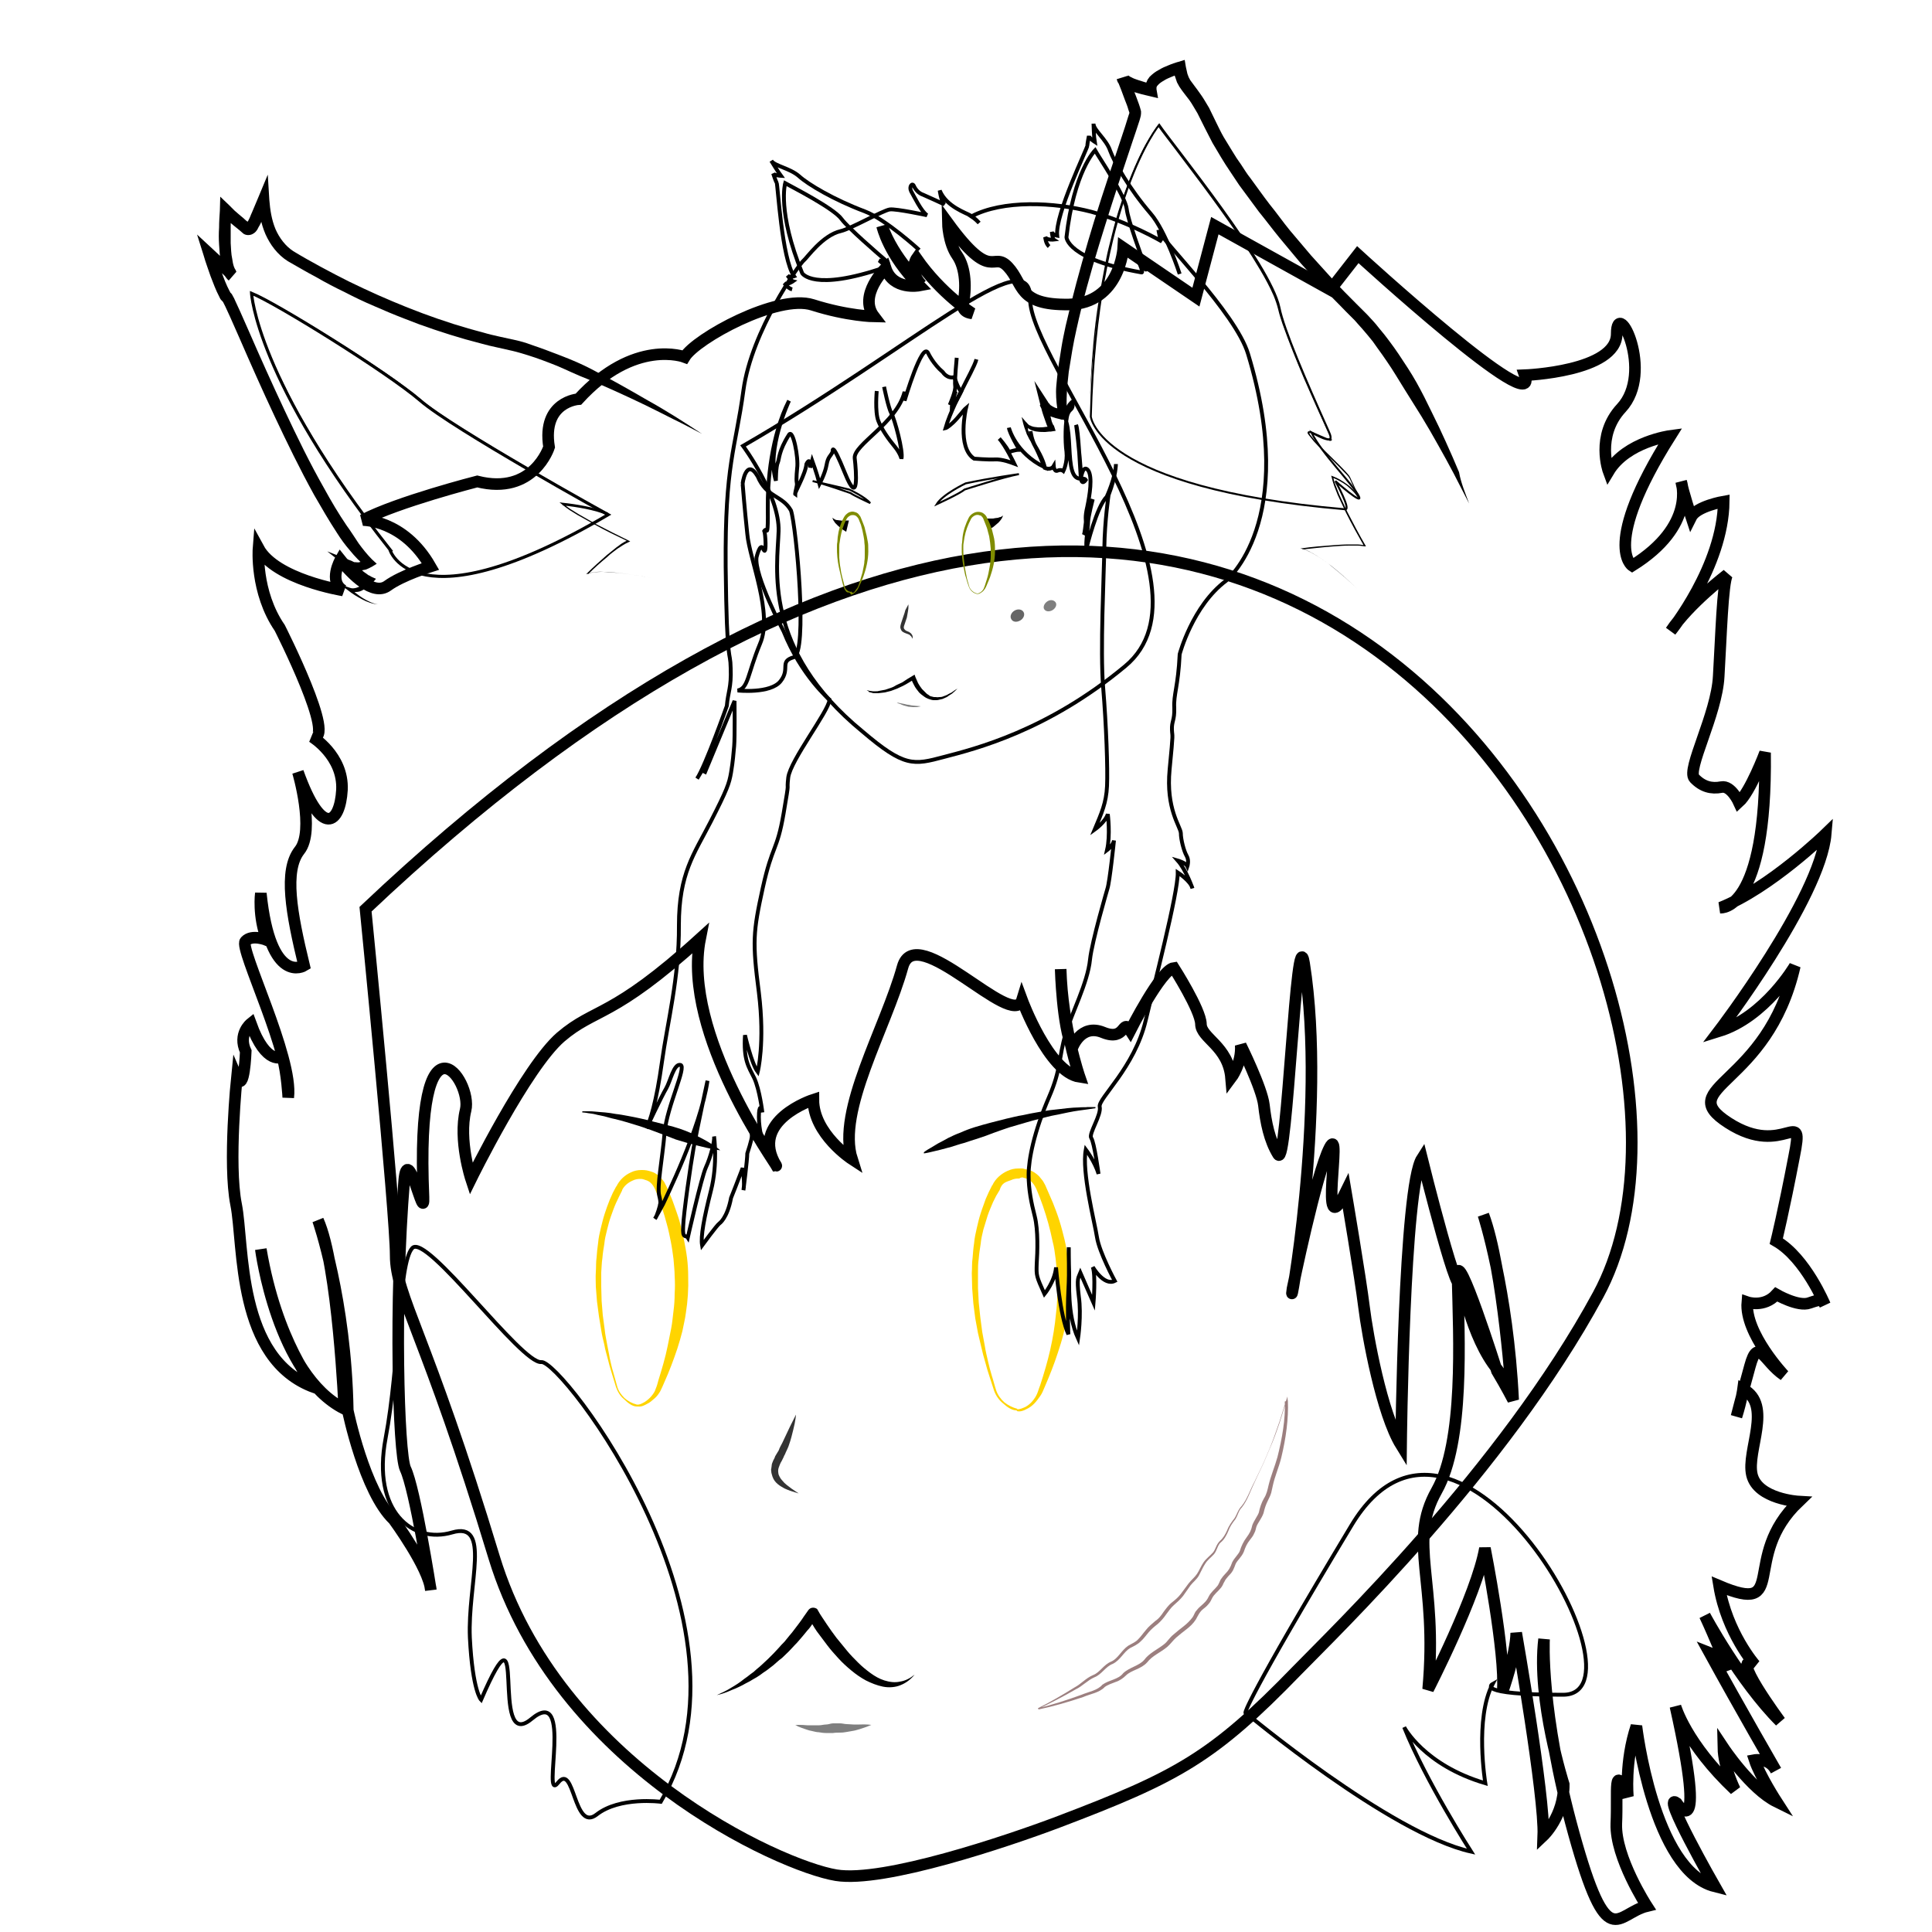 <svg xmlns="http://www.w3.org/2000/svg" width="500" height="500" viewBox="0 0 500 500"><style>  .a{stop-color:#2B1F16;}.b{stop-color:#140E09;}.c{stop-color:#291D14;}.d{stop-color:#0F0A06;}.e{stop-color:#1F130B;}.f{stop-color:#F2D4C4;}.g{stop-color:#F0D1C1;}.h{stop-color:#E9C9B8;}.i{stop-color:#DEBBA9;}.j{stop-color:#CEA794;}.k{stop-color:#CCA491;}.l{opacity:0.5;}.m{opacity:0.8;}.n{stop-color:#545436;}.o{stop-color:#3F3F25;}.p{stop-color:#32321A;}.q{stop-color:#2E2E17;}.r{stop-color:#313016;}.s{stop-color:#3A3513;}.t{stop-color:#4A3F0D;}.u{stop-color:#614D05;}.v{stop-color:#705600;}.w{fill:#FFD400;}.x{stop-color:#463223;}.y{stop-color:#332317;}.z{stop-color:#26190F;}.A{stop-color:#382314;}.B{stop-color:#26221B;}.C{stop-color:#1E1A14;}.D{stop-color:#14110C;}.E{stop-color:#FFE9DE;}.F{stop-color:#FBE5DA;}.G{stop-color:#F0D9CD;}.H{stop-color:#DEC4B7;}.I{stop-color:#CFB3A5;}.J{stop-color:#9EFF69;}.K{stop-color:#69BA2F;}.L{stop-color:#262523;}.M{stop-color:#1E1D1B;}.N{stop-color:#141311;}.O{stop-color:#0D0D0D;}.P{stop-color:#040404;}.Q{stop-color:#000;}.R{fill:#7F8C00;}</style><radialGradient cx="260.4" cy="540.9" r="225.3" gradientTransform="matrix(1.401 0.302 -0.251 1.163 -121.949 -95.798)" gradientUnits="userSpaceOnUse"><stop offset="0.537" class="a"/><stop offset="0.585" class="b"/><stop offset="0.638" class="c"/><stop offset="0.686" class="b"/><stop offset="0.734" class="c"/><stop offset="0.782" class="b"/><stop offset="0.825" class="c"/><stop offset="0.883" class="d"/><stop offset="0.936" class="e"/></radialGradient><path d="M171 466.3c0 0-10.6-1.4-16.6 3.3-6 4.7-5.7-13.7-10-8.2-4.4 5.5 4.2-25.8-6.9-16.5-11.1 9.2-0.4-34.1-13-5 0 0-2.2-2.2-2.9-16.1-0.6-13.9 5.6-30.2-4.6-27.2-10.2 3-20.8-5.4-17.2-24.4 3.6-19 3.3-45.3 6.9-49.2 3.6-4 28.3 30.1 33.4 29.5C145.3 351.9 198.1 420.5 171 466.3z" style="fill:url(#SVGID_1_);stroke:#000"/><radialGradient cx="513.4" cy="386.5" r="263.7" gradientUnits="userSpaceOnUse"><stop offset="0.537" class="a"/><stop offset="0.585" class="b"/><stop offset="0.638" class="c"/><stop offset="0.686" class="b"/><stop offset="0.734" class="c"/><stop offset="0.782" class="b"/><stop offset="0.825" class="c"/><stop offset="0.883" class="d"/><stop offset="0.936" class="e"/></radialGradient><path d="M322.3 443.2c0 0 37.4 31.3 58.4 36 0 0-11.7-18.2-17.3-32.2 0 0 5.1 9.8 21 14.5 0 0-2.8-16.8 1.9-25.7 0 0-5.1 2.8 18.2 2.8s-27.1-89.7-54.7-43.9C322.3 440.4 322.3 443.2 322.3 443.2z" style="fill:url(#SVGID_2_);stroke:#000"/><radialGradient cx="246.9" cy="371.2" r="142.1" fx="179.179" fy="326.072" gradientTransform="matrix(0.958 -0.274 0.228 0.731 -74.156 149.385)" gradientUnits="userSpaceOnUse"><stop offset="0" class="f"/><stop offset="0.354" class="g"/><stop offset="0.592" class="h"/><stop offset="0.796" class="i"/><stop offset="0.98" class="j"/><stop offset="1" class="k"/></radialGradient><path d="M94.6 235.3c0 0 7.8 78.8 7.8 89.6 0 10.7 7.8 19.8 25.5 78.2 16.4 53.7 73.9 79.8 88.5 82.2 12.3 2 44.3-8.8 57.3-13.7 31.1-11.8 40.2-16.8 62-39.3 9-9.3 53.3-51.8 77.9-97.2C457.7 253.8 331.4 11.2 94.6 235.3z" style="fill:url(#SVGID_3_);stroke-width:3;stroke:#000"/><g class="l"><path d="M205.8 446.4c0 0 0.3 0 0.9 0 0.5 0 1.3 0 2.2 0.1 0.5 0 1 0 1.5 0 0.5 0 1.1 0 1.6 0 0.6 0 1.2-0.2 1.8-0.2 0.6 0 1.2-0.3 1.8-0.3 0.6 0 1.2 0 1.8 0 0.6 0 1.2 0.2 1.8 0.2 0.6 0 1.1 0.1 1.7 0.1 0.5 0 1 0 1.5 0 1.8-0.1 3.1 0.1 3.1 0.1s-1.1 0.5-3 1.1c-0.5 0.1-0.9 0.3-1.5 0.4-0.5 0.1-1.1 0.2-1.7 0.3-0.6 0.1-1.2 0.2-1.8 0.2-0.6 0-1.3 0-1.9 0.1-0.6 0-1.3 0-1.9 0-0.6 0-1.2-0.1-1.8-0.2-0.6 0-1.2-0.2-1.7-0.3-0.5-0.1-1-0.2-1.5-0.4-0.9-0.3-1.7-0.6-2.2-0.8C206.1 446.5 205.8 446.4 205.8 446.4z"/></g><path d="M239.1 298.2c0 0 0.6-0.5 1.7-1.1 0.5-0.3 1.2-0.7 2-1.2 0.8-0.4 1.7-0.9 2.6-1.4 1-0.5 2.1-1 3.2-1.4 1.1-0.5 2.4-1 3.7-1.4 2.6-0.8 5.4-1.5 8.2-2.2 1.4-0.3 2.8-0.7 4.2-0.9 1.4-0.3 2.8-0.6 4.1-0.8 1.3-0.2 2.6-0.5 3.9-0.6 1.2-0.1 2.4-0.3 3.5-0.4 1.1-0.1 2.1-0.2 3-0.2 0.9-0.1 1.7 0 2.3-0.1 1.3 0 2 0 2 0l0 0.3c0 0-0.7 0.1-2 0.3-0.6 0.1-1.4 0.2-2.2 0.3-0.9 0.1-1.8 0.3-2.9 0.5-1.1 0.2-2.2 0.5-3.4 0.7-1.2 0.2-2.5 0.6-3.8 0.9-1.3 0.3-2.6 0.7-4 1.1-1.4 0.4-2.7 0.8-4.1 1.2-1.4 0.5-2.7 0.9-4 1.4-1.3 0.5-2.6 1-3.9 1.4-1.3 0.4-2.5 0.8-3.7 1.2-1.2 0.3-2.3 0.7-3.3 1-2.1 0.6-3.8 1-5.1 1.3-1.2 0.3-2 0.4-2 0.4L239.1 298.2z"/><path d="M186.4 297.7c0 0-2.4-0.3-5.8-1.2-0.8-0.2-1.8-0.5-2.7-0.7-1-0.3-2-0.6-3-0.9-1-0.4-2.1-0.8-3.1-1.2-1.1-0.4-2.1-0.8-3.2-1.2-2.2-0.8-4.4-1.5-6.5-2.1-1-0.3-2.1-0.6-3-0.8-1-0.2-1.9-0.5-2.7-0.7-0.8-0.2-1.6-0.3-2.3-0.5-0.7-0.2-1.3-0.2-1.8-0.3-1-0.2-1.6-0.2-1.6-0.2l0-0.3c0 0 0.6 0 1.6 0 0.5 0 1.1 0 1.9 0.1 0.7 0.1 1.5 0.1 2.4 0.2 0.9 0.1 1.8 0.2 2.8 0.4 1 0.1 2 0.3 3.1 0.5 2.2 0.4 4.5 0.9 6.7 1.5 2.3 0.6 4.6 1.1 6.7 1.8 2.1 0.7 4 1.6 5.5 2.4 1.6 0.8 2.8 1.6 3.7 2.2 0.9 0.6 1.3 1 1.3 1L186.4 297.7z"/><g class="l"><radialGradient cx="212.7" cy="614.5" r="65.3" gradientTransform="matrix(0.701 -0.754 0.719 -0.08 -266.979 624.229)" gradientUnits="userSpaceOnUse"><stop offset="0" stop-color="#FFBAB5"/><stop offset="0.417" stop-color="#FDB9B3"/><stop offset="0.568" stop-color="#F6B3AD"/><stop offset="0.675" stop-color="#EBAAA3"/><stop offset="0.762" stop-color="#DA9E95"/><stop offset="0.836" stop-color="#C48D81"/><stop offset="0.901" stop-color="#A8786A"/><stop offset="0.96" stop-color="#89604E"/><stop offset="1" stop-color="#6E4C37"/></radialGradient><path d="M268.7 442.2c0 0 4.2-1.7 10.7-5.9 1.2-0.8 2.3-1.9 3.8-2.6 2-0.9 2.6-2.6 4.5-3.4 2.2-0.9 3-3.6 5.4-4.6 2.6-1.1 3.5-3.9 5.7-5.5 2.8-2 3-4 5.1-5.5 2-1.5 2.8-3.3 4.2-5 0.8-1 1.6-1.3 2.4-3.1 0.8-1.7 1.6-3 2.9-4 1.6-1.2 1.4-2.9 2.6-3.8 1.6-1.4 1.9-3.7 3.2-5.1 1.1-1.2 1.1-2.5 2-3.5 1.5-1.7 2.2-4.1 3.3-6.2 3.7-7.3 6.6-14.7 8.4-21.5 0 0 0.5 4.8-1.7 14-0.6 2.7-2.1 5.8-2.7 9.1-0.3 1.7-1.7 3.2-2 5.2-0.3 1.5-1.8 3-2.1 4.6-0.3 1.9-2.4 3.2-2.9 5.6-0.4 1.5-2 2.4-2.5 4.2-0.5 1.7-2.4 2.7-3 4.5-0.6 1.5-2.2 2.1-3 4-0.7 1.6-2.7 2.3-3.5 4.2-1.2 2.9-4.9 4.2-6.9 6.9-1.5 2-4.6 2.9-5.9 4.8-1.4 1.9-4.3 2-6.1 4.1-1.3 1.5-3.8 1.3-5.4 3-1.1 1.1-2.8 1.3-4.3 1.9C277.1 440.1 273 441.4 268.7 442.2z" fill="url(#SVGID_4_)"/><path d="M268.6 442.1c3.2-1.6 6.3-3.4 9.5-5.4 1.7-0.9 2.9-2.4 4.8-3.2 1.8-0.7 2.7-2.7 4.7-3.5 1.8-0.8 2.6-2.9 4.4-4.1 1-0.6 1.9-0.9 2.6-1.7 0.7-0.7 1.3-1.6 2-2.4 0.6-0.8 1.6-1.6 2.4-2.3 0.9-0.6 1.5-1.4 2.1-2.3 0.6-0.8 1.3-1.8 2.2-2.5 0.9-0.7 1.7-1.4 2.3-2.2 0.7-0.9 1.3-1.8 2-2.7 0.7-0.9 1.6-1.6 2.2-2.5 0.6-0.9 1-2 1.7-3 0.7-1 1.7-1.7 2.4-2.5 0.7-0.8 0.8-2 1.8-3 0.9-0.8 1.4-1.7 1.9-2.8 0.4-1.1 1.2-2.2 1.9-3.1 0.6-0.9 0.9-2.2 1.8-3.1 1.5-1.8 2.2-4.2 3.4-6.4 1-2.2 2.2-4.4 3.1-6.7 1-2.3 1.9-4.6 2.7-7 0.9-2.4 1.5-4.7 2.3-7.1 0.1-0.4 0.3-0.8 0.4-1.2 0 0.4 0 0.8 0.1 1.1 0.2 4.7-0.5 9.7-1.7 14.7-0.6 2.5-1.7 4.9-2.2 7.3-0.1 0.6-0.3 1.2-0.4 1.8-0.2 0.7-0.5 1.3-0.8 1.9-0.6 1.2-0.9 2.1-1.2 3.4-0.5 1.4-1.4 2.4-1.8 3.4-0.2 0.5-0.2 1.1-0.6 1.8-0.3 0.7-0.7 1.2-1.1 1.7-0.8 1-1.2 1.9-1.6 3.1-0.6 1.4-1.6 2.1-2.1 3.1-0.2 0.5-0.4 1.1-0.7 1.7-0.4 0.7-0.8 1.1-1.2 1.5-0.4 0.5-0.8 0.9-1 1.4-0.3 0.4-0.4 1-0.9 1.6-0.9 1.1-1.8 1.7-2.3 2.7-0.2 0.4-0.5 1.1-1 1.6-0.4 0.5-0.9 0.9-1.3 1.2-0.9 0.7-1.3 1.6-1.9 2.7-0.7 1.1-1.6 1.9-2.5 2.6-0.9 0.7-1.8 1.4-2.6 2.1-0.8 0.7-1.4 1.6-2.3 2.4-1.8 1.5-3.9 2.3-5.2 4-1.6 1.8-4.1 2-5.5 3.4-0.7 0.7-1.7 1.4-2.7 1.7-1 0.4-2 0.7-2.8 1.3-1.4 1.5-3.8 1.8-5.6 2.6-3.9 1.3-7.7 2.4-11.5 3.2C268.7 442.2 268.7 442.2 268.6 442.1zM268.6 442.1c3.7-0.9 7.5-2.1 11.3-3.5 1.9-0.8 4.1-1.1 5.4-2.6 1.8-1.3 4.1-1.3 5.4-3 1.6-1.5 4.1-1.9 5.4-3.4 1.3-1.8 3.6-2.8 5.2-4.1 0.8-0.6 1.4-1.7 2.3-2.4 0.9-0.8 1.8-1.5 2.7-2.2s1.7-1.5 2.3-2.3c0.3-0.4 0.5-1 0.8-1.5 0.4-0.5 0.8-1 1.3-1.4 1-0.9 1.6-1.4 2.1-2.5 0.6-1.2 1.7-2 2.3-2.8 0.3-0.4 0.5-1 0.8-1.6 0.4-0.6 0.8-1.1 1.2-1.5 0.9-0.9 1.3-1.6 1.8-3 0.6-1.2 1.7-2.1 2-3 0.3-1.1 1-2.5 1.7-3.4 0.8-1.1 1.2-1.8 1.5-3.2 0.5-1.3 1.4-2.4 1.7-3.3 0.2-1.1 0.7-2.6 1.3-3.6 0.7-1.1 0.9-2.1 1.2-3.4 0.6-2.5 1.6-4.8 2.3-7.3 1.2-4.8 2.1-9.8 1.9-14.4 0.1 0 0.3-0.1 0.4-0.1-0.8 2.4-1.4 4.8-2.3 7.2-0.8 2.4-1.8 4.7-2.8 7-0.9 2.3-2.1 4.5-3.1 6.8-1.1 2.2-1.8 4.6-3.3 6.5-0.9 0.9-1 2-1.7 3.1-0.8 1-1.4 1.9-1.8 3-0.4 1-1.1 2.3-2 3-0.8 0.7-0.9 2-1.7 3-0.8 0.9-1.7 1.5-2.3 2.5-0.6 0.9-1 1.9-1.6 3-0.6 1.1-1.6 1.8-2.2 2.6-0.6 0.9-1.3 1.8-1.9 2.7-0.7 0.9-1.6 1.7-2.4 2.4-0.8 0.7-1.4 1.6-2 2.4-0.6 0.9-1.4 1.8-2.2 2.5-0.9 0.7-1.6 1.3-2.3 2.1-0.7 0.8-1.3 1.7-2.1 2.4-0.8 0.8-1.9 1.3-2.7 1.7-1.7 1-2.5 3.1-4.5 4.1-1.9 0.7-2.8 2.7-4.8 3.5-1.8 0.8-3.1 2.3-4.8 3.1-3.3 1.9-6.6 3.6-9.8 5.1C268.7 442.2 268.7 442.2 268.6 442.1z" fill="#3A0000"/></g><path d="M185.5 438.7c0.6-0.3 1.3-0.6 1.9-0.9 0.6-0.3 1.2-0.6 1.8-1 1.2-0.7 2.3-1.4 3.4-2.3 0.6-0.4 1.1-0.8 1.6-1.2 0.6-0.4 1.1-0.8 1.6-1.3 0.5-0.4 1.1-0.9 1.5-1.3l1.5-1.4 1.4-1.4c0.5-0.5 0.9-1 1.4-1.5 0.4-0.5 0.9-1 1.4-1.5l1.3-1.6c0.9-1 1.7-2.2 2.5-3.2 0.4-0.5 0.8-1.1 1.2-1.7l1.2-1.7c0.5-0.7 1.4-0.8 2.1-0.4 0.2 0.1 0.3 0.3 0.4 0.5 0.3 0.6 0.7 1.2 1.1 1.8l1.2 1.8c0.8 1.2 1.6 2.3 2.5 3.5 0.9 1.1 1.8 2.2 2.7 3.3 0.9 1.1 1.9 2.1 2.9 3.1 1 1 2.1 1.9 3.2 2.7 1.1 0.8 2.3 1.5 3.6 1.9 1.3 0.4 2.7 0.6 4 0.3 1.4-0.2 2.7-0.9 3.8-1.8-0.9 1.1-2.1 2.1-3.6 2.7-1.4 0.6-3.1 0.7-4.6 0.4-1.5-0.3-3-0.9-4.4-1.6-1.3-0.7-2.6-1.6-3.8-2.6-1.2-1-2.3-2-3.3-3.1-1-1.1-2-2.2-2.9-3.4-0.9-1.2-1.8-2.4-2.7-3.6-0.4-0.6-0.8-1.2-1.2-1.9-0.4-0.6-0.8-1.3-1.2-1.9l2.5 0.1-1.2 1.7c-0.4 0.6-0.8 1.2-1.3 1.7-0.9 1.1-1.8 2.2-2.7 3.2-1 1-1.9 2.1-3 3.1-0.5 0.5-1 1-1.6 1.4l-1.6 1.4-1.7 1.3c-0.6 0.4-1.2 0.8-1.7 1.2-0.6 0.4-1.2 0.8-1.8 1.1-0.6 0.4-1.2 0.7-1.8 1-1.2 0.7-2.5 1.3-3.8 1.8C188.2 437.9 186.9 438.4 185.5 438.7z"/><g class="m"><path d="M206 366.1c0 0-0.1 1.6-0.7 3.9-0.3 1.2-0.6 2.5-1.1 3.9-0.2 0.7-0.6 1.4-0.9 2.1-0.1 0.4-0.4 0.7-0.5 1.1l-0.5 1c-0.2 0.3-0.4 0.7-0.5 1-0.1 0.3-0.2 0.5-0.3 0.8-0.2 0.6-0.1 1.2 0 1.7 0.2 0.5 0.5 1.1 0.9 1.5 0.4 0.5 0.8 0.9 1.2 1.2 0.9 0.7 1.7 1.3 2.2 1.6 0.6 0.4 0.9 0.6 0.9 0.6s-0.4-0.1-1-0.3c-0.7-0.2-1.6-0.5-2.7-1-0.5-0.3-1.1-0.6-1.7-1.1-0.6-0.5-1.1-1.1-1.4-2-0.1-0.4-0.3-0.9-0.3-1.3 0-0.2-0.1-0.5 0-0.7l0.1-0.7c0-0.5 0.2-0.9 0.4-1.4 0.2-0.4 0.4-0.7 0.5-1.1l0.6-1c0.2-0.3 0.4-0.6 0.5-1 0.3-0.7 0.7-1.3 1-2 0.6-1.3 1.2-2.5 1.7-3.6C205.3 367.5 206 366.1 206 366.1z"/></g><radialGradient cx="383.8" cy="517.9" r="13.6" fx="385.688" fy="522.572" gradientTransform="matrix(-0.99 0.012 0.388 2.651 439.194 -1061.694)" gradientUnits="userSpaceOnUse"><stop offset="0" class="n"/><stop offset="0.159" class="o"/><stop offset="0.315" class="p"/><stop offset="0.463" class="q"/><stop offset="0.626" class="r"/><stop offset="0.746" class="s"/><stop offset="0.851" class="t"/><stop offset="0.948" class="u"/><stop offset="1" class="v"/></radialGradient><path d="M263.1 364.9c1.3 0.3 4.6-1.3 6.1-5 4.5-11.5 10.7-29.6 0.1-52.7-1.3-2.8-3-3.6-5.1-3.8-2.1-0.2-5.3 1-6.5 3.7-4.9 8.8-9.2 25.3-0.3 52.7C258.6 363.3 261.9 364.6 263.1 364.9z" fill="url(#SVGID_5_)"/><path d="M263.2 364.7c0.7 0.1 1.5-0.3 2.2-0.6 0.7-0.4 1.3-0.9 1.8-1.5s0.9-1.2 1.2-1.9c0.3-0.7 0.5-1.5 0.8-2.2 1-3.1 1.9-6.1 2.6-9.2 0.7-3.1 1.2-6.2 1.5-9.4 0.2-1.6 0.3-3.1 0.3-4.7 0.1-1.6 0-3.1 0-4.7-0.1-1.6-0.2-3.1-0.4-4.7-0.2-1.6-0.4-3.1-0.8-4.6-0.3-1.5-0.7-3.1-1.1-4.6-0.4-1.5-0.9-3-1.4-4.5l-0.8-2.2-0.9-2.2c-0.6-1.3-1.4-2.3-2.6-2.7-0.3-0.1-0.6-0.2-1-0.3-0.1 0-0.4 0.1-0.5 0.1L263.8 305h-0.2c-0.6 0-1.3 0.1-1.9 0.4-1.3 0.5-2.4 0.6-3 2.6h0 0l-0.9 1.5-0.8 1.6c-0.5 1.2-1 2.3-1.4 3.5-0.4 1.2-0.7 2.4-1.1 3.6-0.3 1.2-0.6 2.5-0.7 3.7-0.2 1.3-0.4 2.5-0.5 3.8-0.2 1.3-0.2 2.5-0.2 3.8 0 1.3 0 2.6 0 3.8l0.2 3.8 0.4 3.8 0.5 3.8c0.2 1.3 0.5 2.5 0.7 3.8 0.2 1.3 0.5 2.5 0.8 3.8 0.3 1.3 0.6 2.5 1 3.8 0.4 1.2 0.7 2.5 1.1 3.7 0.4 1.2 1.2 2.3 2.1 3.1 1 0.8 2.2 1.4 3.4 1.7L263.2 364.7zM263.1 365h0c-1.3 0-2.5-0.9-3.5-1.8-1-0.8-1.8-1.9-2.3-3.2-0.4-1.2-0.8-2.5-1.2-3.7-0.4-1.2-0.8-2.5-1.1-3.7-0.4-1.3-0.7-2.5-1-3.8-0.3-1.3-0.6-2.5-0.9-3.8l-0.7-3.8-0.5-3.9-0.3-3.9c0-1.3-0.1-2.6-0.1-3.9 0.1-1.3 0-2.6 0.2-3.9 0.1-1.3 0.2-2.6 0.4-3.9 0.1-1.3 0.4-2.6 0.7-3.9 0.3-1.3 0.6-2.6 1-3.8 0.4-1.3 0.9-2.5 1.3-3.7l0.8-1.8 0.9-1.8 0 0.1c0.8-1.8 2.4-3.1 4-3.8 0.9-0.4 1.7-0.6 2.8-0.6l0.4 0 0.3 0c0.3 0 0.5 0 0.7 0.1 0.5 0.1 0.9 0.2 1.4 0.3 0.9 0.3 1.8 0.9 2.5 1.6 0.3 0.4 0.6 0.7 0.9 1.1 0.3 0.4 0.5 0.9 0.7 1.2l1 2.3 1 2.3c0.6 1.5 1.2 3.1 1.7 4.7 0.5 1.6 0.9 3.2 1.3 4.8 0.4 1.6 0.6 3.2 0.9 4.9 0.2 1.6 0.4 3.3 0.4 4.9 0.1 3.3-0.1 6.6-0.6 9.9-0.2 1.6-0.6 3.2-1 4.8-0.4 1.6-0.9 3.2-1.4 4.7-1 3.1-2.2 6.1-3.5 9.1-0.3 0.7-0.6 1.5-1.1 2.2-0.5 0.7-1 1.4-1.6 2-0.6 0.6-1.3 1.1-2 1.4-0.7 0.4-1.6 0.7-2.4 0.5L263.1 365z" class="w"/><radialGradient cx="508.6" cy="547.9" r="13.6" fx="510.512" fy="552.537" gradientTransform="matrix(-0.921 0.017 0.345 2.57 442.154 -1100.461)" gradientUnits="userSpaceOnUse"><stop offset="0" class="n"/><stop offset="0.159" class="o"/><stop offset="0.315" class="p"/><stop offset="0.463" class="q"/><stop offset="0.626" class="r"/><stop offset="0.746" class="s"/><stop offset="0.851" class="t"/><stop offset="0.948" class="u"/><stop offset="1" class="v"/></radialGradient><path d="M164.8 363.7c1.2 0.3 4.3-1.3 5.7-4.9 4.3-11.2 10.2-28.8 0.4-51.1-1.2-2.7-2.7-3.4-4.7-3.7-2-0.2-5 1-6.1 3.6-4.7 8.6-8.8 24.6-0.6 51.1C160.6 362.2 163.7 363.4 164.8 363.7z" fill="url(#SVGID_6_)"/><path d="M164.8 363.5c0.7 0.1 1.4-0.3 2.1-0.7 0.6-0.4 1.2-0.9 1.7-1.5 0.5-0.6 0.9-1.2 1.1-1.9 0.3-0.7 0.5-1.4 0.7-2.2 0.9-2.9 1.8-5.9 2.4-8.9 0.3-1.5 0.6-3 0.9-4.5 0.3-1.5 0.4-3 0.6-4.5 0.2-1.5 0.3-3 0.3-4.5 0.1-1.5 0.1-3 0-4.5 0-1.5-0.2-3-0.3-4.5-0.2-1.5-0.4-3-0.7-4.5-0.3-1.5-0.6-3-1-4.4-0.4-1.5-0.8-2.9-1.3-4.4-0.5-1.4-1-2.9-1.6-4.3-0.5-1.3-1.2-2.3-2.3-2.7-0.3-0.1-0.6-0.2-0.9-0.3-0.3-0.1-0.7-0.1-0.9-0.1-0.5 0-1.2 0.1-1.8 0.4-1.2 0.5-2.3 1.4-2.8 2.5l0 0.1 0 0-0.8 1.6-0.8 1.7c-0.5 1.1-0.9 2.3-1.3 3.4-0.4 1.1-0.7 2.3-1 3.5-0.3 1.2-0.6 2.4-0.7 3.6-0.2 1.2-0.4 2.4-0.5 3.7-0.2 1.2-0.2 2.5-0.3 3.7 0 1.2 0 2.5 0 3.7l0.1 3.7 0.3 3.7 0.5 3.7c0.1 1.2 0.4 2.5 0.6 3.7 0.2 1.2 0.5 2.4 0.7 3.7 0.3 1.2 0.5 2.4 0.9 3.6l1 3.6c0.3 1.2 1 2.2 1.9 3.1 0.9 0.8 2 1.4 3.2 1.7L164.8 363.5zM164.8 364h0c-1.2 0-2.4-1-3.3-1.9-1-0.8-1.7-2-2.1-3.2l-1.1-3.6c-0.4-1.2-0.7-2.4-1-3.6-0.3-1.2-0.7-2.4-0.9-3.7-0.3-1.2-0.6-2.4-0.8-3.7-0.2-1.2-0.4-2.5-0.6-3.7l-0.5-3.8-0.3-3.8c0-1.3-0.1-2.5 0-3.8 0.1-1.3 0-2.5 0.2-3.8 0.1-1.3 0.2-2.5 0.4-3.8 0.1-1.3 0.4-2.5 0.7-3.8 0.3-1.2 0.6-2.5 1-3.7 0.4-1.2 0.8-2.4 1.3-3.6l0.8-1.8 0.9-1.7 0 0.1c0.8-1.7 2.2-3 3.8-3.7 0.8-0.4 1.7-0.6 2.7-0.6 0.5 0 0.9 0 1.4 0.1 0.4 0.1 0.9 0.2 1.4 0.4 0.9 0.3 1.8 1 2.4 1.7 0.3 0.4 0.6 0.7 0.8 1.1l0.3 0.6c0.1 0.2 0.2 0.3 0.3 0.6 0.6 1.4 1.3 2.9 1.8 4.4 0.5 1.5 1.1 3 1.5 4.5 0.4 1.5 0.8 3.1 1.1 4.6 0.3 1.6 0.6 3.1 0.8 4.7 0.2 1.6 0.3 3.2 0.3 4.8 0.1 3.2-0.1 6.4-0.6 9.5-0.2 1.6-0.6 3.1-0.9 4.7-0.4 1.5-0.8 3-1.3 4.5-1 3-2.1 5.9-3.4 8.8-0.3 0.7-0.6 1.4-1 2.2-0.4 0.7-0.9 1.4-1.5 1.9s-1.2 1.1-1.9 1.4c-0.7 0.4-1.5 0.8-2.3 0.7L164.8 364z" class="w"/><radialGradient cx="483.4" cy="99.3" r="119.6" gradientTransform="matrix(-0.97 0.243 0.243 0.97 533.403 -63.258)" gradientUnits="userSpaceOnUse"><stop offset="0.537" class="x"/><stop offset="0.585" class="y"/><stop offset="0.638" class="x"/><stop offset="0.686" class="y"/><stop offset="0.734" class="x"/><stop offset="0.782" class="y"/><stop offset="0.825" class="x"/><stop offset="0.883" class="z"/><stop offset="0.936" class="A"/></radialGradient><path d="M181.7 112.3c0 0-32.4-19.6-50.3-23.3C105.2 83.5 84.5 71.7 75.5 66.5c-2.5-1.5-6.8-5.3-7.2-14.7-2.3 5.5-3.1 8.2-4.6 7.1-2.1-1.6-3.8-3.1-5.4-4.7 0 0-1.1 14.6 1.7 16.8 0 0-4.6-4.6-6-5.7 0 0 3.3 10.2 4.5 11.3 1.3 1.1 23.2 56.8 36.8 68.8 0 0-2.8 1.7-5.1 0.3 0 0 4.4 3.8 5.6 3.9 0 0-2.9 3.6-5.8 2.4 0 0 3.9 3.5 7.4 3.9" fill="url(#SVGID_7_)"/><path d="M181.7 112.3c-2.5-1.3-4.9-2.6-7.4-3.8-2.5-1.3-5-2.5-7.4-3.7-5-2.4-10-4.7-15.1-6.8-2.6-1-5-2.2-7.6-3.3-2.5-1-5.1-2-7.7-2.8-1.3-0.4-2.6-0.8-3.9-1.1l-4-0.9c-1.4-0.3-2.7-0.6-4.1-1-1.4-0.4-2.7-0.7-4.1-1.1-1.3-0.4-2.7-0.8-4-1.2l-4-1.3-4-1.4-3.9-1.5c-2.6-1-5.2-2.1-7.7-3.2-2.6-1.1-5.1-2.3-7.6-3.6-2.5-1.2-5-2.5-7.4-3.9-2.5-1.3-4.8-2.7-7.3-4.1-2.7-1.7-4.6-4.3-5.8-7-1.2-2.8-1.7-5.7-1.9-8.6l2.9 0.5-1.6 3.8c-0.3 0.6-0.5 1.3-0.9 2-0.2 0.3-0.4 0.7-0.6 1.1-0.3 0.4-0.5 0.8-1.3 1.2-0.4 0.2-1 0.3-1.5 0.2-0.5-0.1-0.8-0.3-1-0.5l-0.8-0.7c-0.5-0.4-1.1-0.9-1.6-1.3-0.6-0.5-1.1-0.9-1.6-1.4-0.5-0.5-1-1-1.5-1.5l2.6-0.9c-0.1 1.4-0.2 2.8-0.2 4.2 0 1.4 0 2.8 0 4.2 0.1 1.4 0.1 2.8 0.4 4.1 0.1 0.7 0.2 1.3 0.4 1.9 0.1 0.3 0.2 0.5 0.3 0.7 0.1 0.2 0.2 0.3 0.3 0.4l-2 2.3-3-2.9-1.5-1.4-1.5-1.4 2.4-1.6c0.6 1.8 1.2 3.6 1.8 5.3 0.6 1.7 1.3 3.5 2.1 5 0.1 0.2 0.2 0.3 0.2 0.4 0 0 0 0 0 0l0 0c-0.1-0.1 0.2 0.2 0.1 0.1l0 0 0.1 0.1c0.1 0.1 0.2 0.2 0.3 0.4l0.1 0.2c0.3 0.5 0.5 0.9 0.7 1.4l1.2 2.6 2.3 5.2c3 6.9 6.1 13.8 9.3 20.6 3.2 6.8 6.5 13.6 10.2 20.1 1.8 3.3 3.7 6.5 5.8 9.6 1.1 1.5 2.1 3.1 3.1 4.6 1.1 1.5 2.2 2.9 3.5 4.2l1.2 1.1-1.3 0.8c-0.2 0.1-0.3 0.1-0.4 0.2l-0.4 0.2c-0.2 0.1-0.5 0.2-0.7 0.3-0.5 0.1-1 0.2-1.6 0.3s-1.1 0-1.6-0.1c-0.3-0.1-0.5-0.2-0.8-0.3-0.3-0.1-0.5-0.3-0.7-0.4l1.2-1.5c0.8 0.8 1.7 1.5 2.5 2.2 0.4 0.4 0.9 0.7 1.3 1 0.2 0.2 0.4 0.3 0.7 0.4 0.1 0.1 0.2 0.1 0.3 0.2l0.2 0.1 1.1 0.5-0.6 0.7c-0.2 0.2-0.4 0.4-0.6 0.6-0.2 0.2-0.4 0.4-0.7 0.6-0.5 0.4-1 0.7-1.5 1-0.5 0.3-1.1 0.5-1.8 0.5-0.6 0.1-1.3-0.1-1.9-0.3l0.4-0.7c1 1 2.1 1.8 3.3 2.6 1.2 0.7 2.5 1.4 3.9 1.6-1.4-0.1-2.8-0.6-4.1-1.3-1.3-0.7-2.5-1.4-3.6-2.3l-2-1.5 2.4 0.8c0.5 0.2 0.9 0.2 1.4 0.1 0.5-0.1 0.9-0.3 1.4-0.5 0.4-0.3 0.9-0.6 1.2-0.9 0.2-0.2 0.4-0.4 0.6-0.6 0.2-0.2 0.4-0.4 0.5-0.6l0.5 1.1c-0.3 0-0.4-0.1-0.6-0.2-0.2-0.1-0.3-0.1-0.5-0.2-0.3-0.1-0.5-0.3-0.8-0.4-0.5-0.3-1-0.6-1.5-1-1-0.7-1.9-1.4-2.8-2.1l-5.2-4.1 6.4 2.5c0.2 0.1 0.3 0.2 0.4 0.2 0.1 0.1 0.3 0.1 0.5 0.1 0.3 0 0.7 0.1 1 0 0.3-0.1 0.7-0.2 1-0.3 0.2-0.1 0.3-0.1 0.5-0.2l0.2-0.1c0.1 0 0.2-0.1 0.2-0.1l-0.2 1.9c-1.5-1.3-2.9-2.7-4.1-4.2-1.3-1.5-2.4-3-3.4-4.6-2.1-3.2-4-6.5-5.9-9.8-3.7-6.7-7-13.5-10.2-20.3-3.2-6.8-6.3-13.8-9.3-20.7l-2.3-5.2-1.2-2.6c-0.2-0.4-0.4-0.8-0.6-1.2l-0.1-0.1c0 0 0 0.1 0.1 0.1l-0.1-0.1 0 0c0 0 0.3 0.3 0.1 0.1l-0.1-0.1c-0.1-0.1-0.2-0.2-0.3-0.3-0.3-0.3-0.4-0.6-0.5-0.8-1-1.9-1.6-3.6-2.3-5.4-0.6-1.8-1.3-3.6-1.8-5.4l-1.7-5.4 4.1 3.8 1.6 1.5 1.5 1.4 3 2.9-2 2.3c-0.5-0.4-0.8-0.9-1.1-1.3-0.2-0.4-0.4-0.8-0.5-1.2-0.3-0.8-0.4-1.6-0.5-2.3-0.2-1.5-0.3-3-0.4-4.5-0.1-1.5-0.1-2.9 0-4.4 0-1.5 0.1-2.9 0.2-4.4L57 50.9l2.3 2.2c0.5 0.5 0.9 0.9 1.4 1.4 0.5 0.4 1 0.9 1.5 1.3 0.5 0.4 1 0.8 1.5 1.3l0.8 0.6c0 0 0 0-0.1 0-0.1 0-0.4 0-0.5 0-0.2 0.1 0 0 0.1-0.2 0.1-0.2 0.3-0.4 0.4-0.7 0.3-0.5 0.5-1.2 0.8-1.8l1.6-3.8 2.5-6 0.4 6.5c0.2 2.6 0.6 5.2 1.6 7.6 1 2.3 2.6 4.4 4.6 5.7 2.3 1.4 4.8 2.8 7.2 4.1 2.4 1.3 4.9 2.6 7.3 3.8 2.5 1.2 5 2.4 7.5 3.5 2.5 1.1 5.1 2.2 7.6 3.2l3.9 1.5 3.9 1.4 3.9 1.3c1.3 0.4 2.6 0.8 4 1.2 1.3 0.4 2.6 0.7 4 1.1 1.3 0.4 2.7 0.7 4 1l4.1 0.9c1.4 0.3 2.8 0.7 4.1 1.2 2.7 0.9 5.3 1.9 7.9 2.9 2.6 1 5.2 2.1 7.7 3.4 5 2.6 9.8 5.3 14.6 8.1C172.3 106.2 177 109.2 181.7 112.3z"/><radialGradient cx="436.3" cy="62.6" r="40.1" gradientTransform="matrix(-0.787 0.616 1.399 1.787 381.38 -277.402)" gradientUnits="userSpaceOnUse"><stop offset="0" class="f"/><stop offset="0.354" class="g"/><stop offset="0.592" class="h"/><stop offset="0.796" class="i"/><stop offset="0.98" class="j"/><stop offset="1" class="k"/></radialGradient><path d="M157.4 133.2c0 0-40.2-22.2-48.7-29.6-8.5-7.3-37.5-25.3-43.6-27.7 0 0 1.2 22.6 35.8 66.3C100.8 142.2 107.1 162.8 157.4 133.2z" style="fill:url(#SVGID_8_);stroke-width:0.8;stroke:#000"/><path d="M168.7 149.6c-2.7-0.5-5.5-1-8.3-1.3-1.4-0.1-2.8-0.2-4.2-0.3-1.4 0-2.8 0-4.1 0.5l-0.4 0.1 0.3-0.3c1.6-1.6 3.3-3.1 5-4.6 0.9-0.7 1.7-1.4 2.6-2.1 0.5-0.3 0.9-0.7 1.4-1 0.5-0.3 1-0.6 1.5-0.8l0 0.3c-2.9-1.4-5.9-2.8-8.7-4.4-1.4-0.8-2.9-1.6-4.3-2.4-0.7-0.4-1.4-0.9-2.1-1.3-0.7-0.5-1.3-0.9-2-1.5l-0.6-0.5 0.7 0.1c2 0.2 4 0.5 6 0.9 2 0.4 4 0.9 5.9 1.7l-0.2 0.4c-7.9-4.4-15.8-8.9-23.7-13.4-3.9-2.3-7.8-4.6-11.7-7-3.9-2.4-7.7-4.8-11.4-7.5-1.9-1.3-3.5-2.9-5.4-4.2-1.8-1.4-3.6-2.7-5.5-4-3.7-2.6-7.5-5.1-11.3-7.5s-7.7-4.8-11.5-7.2c-1.9-1.2-3.9-2.3-5.9-3.4-2-1.1-3.9-2.2-6-3.1l0.4-0.3c0.1 1.5 0.5 3.1 0.8 4.6 0.4 1.5 0.8 3 1.3 4.6 0.5 1.5 1 3 1.6 4.5 0.6 1.5 1.1 3 1.8 4.4 0.6 1.4 1.2 2.9 2 4.3 0.7 1.4 1.4 2.9 2.1 4.3l2.2 4.2c0.7 1.4 1.6 2.7 2.4 4.1 0.8 1.4 1.6 2.7 2.4 4.1l2.5 4c0.8 1.4 1.7 2.6 2.6 4l2.6 4 2.8 3.9c0.9 1.3 1.8 2.6 2.8 3.9l5.7 7.6-5.8-7.5c-1-1.3-1.9-2.6-2.8-3.8l-2.8-3.8-2.7-3.9c-0.9-1.3-1.8-2.6-2.7-3.9l-2.5-4c-0.9-1.3-1.7-2.7-2.4-4.1-0.8-1.4-1.6-2.7-2.4-4.1l-2.2-4.2c-0.7-1.4-1.4-2.8-2.1-4.3-0.7-1.4-1.3-2.9-2-4.3-0.7-1.4-1.2-2.9-1.8-4.4-0.6-1.5-1.1-3-1.6-4.5-0.5-1.5-0.9-3-1.3-4.6-0.4-1.6-0.7-3.1-0.9-4.7l0-0.4 0.4 0.2c2.1 0.9 4.1 2 6.1 3.1 2 1.1 3.9 2.3 5.9 3.4 3.9 2.3 7.8 4.7 11.6 7.1 3.8 2.4 7.6 4.9 11.4 7.5 1.9 1.3 3.7 2.6 5.5 4 1.9 1.3 3.5 2.9 5.3 4.2 3.6 2.7 7.5 5.1 11.3 7.5 3.9 2.4 7.7 4.7 11.6 7 7.8 4.6 15.7 9.1 23.6 13.5l-0.2 0.4c-1.8-0.8-3.8-1.3-5.7-1.7-2-0.4-4-0.7-6-0.9l0.2-0.4c0.6 0.5 1.3 1 1.9 1.4 0.7 0.4 1.4 0.9 2.1 1.3 1.4 0.8 2.8 1.6 4.2 2.4 2.9 1.5 5.8 3 8.7 4.4l0.4 0.2-0.4 0.2c-0.5 0.2-1 0.5-1.5 0.8-0.5 0.3-0.9 0.6-1.4 0.9-0.9 0.7-1.8 1.3-2.6 2.1-1.7 1.4-3.4 2.9-5 4.5l-0.1-0.2c1.4-0.4 2.8-0.5 4.2-0.4 1.4 0 2.8 0.2 4.2 0.3C163.2 148.6 165.9 149.1 168.7 149.6z"/><radialGradient cx="1257.4" cy="248.5" r="1263.5" gradientTransform="matrix(0.996 -0.086 0.086 0.996 2.32 30.939)" gradientUnits="userSpaceOnUse"><stop offset="0.537" class="x"/><stop offset="0.585" class="y"/><stop offset="0.638" class="x"/><stop offset="0.686" class="y"/><stop offset="0.734" class="x"/><stop offset="0.782" class="y"/><stop offset="0.825" class="x"/><stop offset="0.883" class="z"/><stop offset="0.936" class="A"/></radialGradient><path d="M181.2 242.9c-22.9 20.8-27.1 17.8-36.1 25.5-9 7.8-23.2 36.7-23.2 36.7s-3.3-10-1.4-17.8c1.9-7.7-13.1-28.6-10.9 22.5 0.3 7.4-4.1-14.7-5-4.2-2.6 31.4-1.5 70.6 0.3 74.5 2.5 5.1 6.6 31.4 6.6 31.4-0.5-5.8-9.6-18.2-9.6-18.2-7.6-7.2-11.9-28.3-11.9-28.3-0.5-28.7-7.7-49.2-7.7-49.2 5.2 11.5 6.8 48.8 6.8 48.8-17.4-8.8-21.6-41.3-21.6-41.3 4.1 24.2 14 35.8 14 35.8-20.4-7.3-18.3-36.9-20.4-47.4-2.1-10.5 0.2-32.9 0.2-32.9 1.9 4.4 2.3-6.7 2.3-6.7-2.1-4.5 1.3-7.2 1.3-7.2 4 11.1 8.2 8.6 8.2 8.6 1.2 4.4 1.5 10.5 1.5 10.5 1.3-10.4-12.8-38.6-11.1-40.4 1.7-1.9 5.6-0.3 5.6-0.3-2.4-6.3-1.6-12.1-1.6-12.1 2.5 24.1 11.2 18.7 11.2 18.7-3.3-13.6-5.3-24.6-1.2-29.8 4.1-5.1-0.4-20.3-0.4-20.3 6.2 17.3 10.9 13.4 11.4 4.6 0.4-8.8-7.7-13.7-7.7-13.7 6.7 1.6-8.4-28.2-8.4-28.2-6.4-9.3-5.5-20.6-5.5-20.6 4.4 8.1 21.9 10.9 21.9 10.9-3.9-2.3-0.7-7.9-0.7-7.9 2.9 3.7 8.5 9.4 12.2 6.7 3.7-2.7 11.1-5 11.1-5-7-12.2-17.5-12-17.5-12 8.9-4.7 29.6-10 29.6-10 14.6 3.7 18.6-8.9 18.6-8.9-1.9-11.8 7.6-12.4 7.6-12.4 14.5-15.9 27.5-10.9 27.5-10.9 2.9-4.8 24-16.4 33.1-13.5 9.1 2.9 15.9 3 15.9 3-4.2-5.5 3-12.5 3-12.5 1.9 5.8 8.7 4.5 8.7 4.5-8-8-9.6-15.4-9.6-15.4 3 8.5 10.2 15.2 10.2 15.2-3.5-3.7-1.3-6.8-1.3-6.8 6.4 9.2 14.4 14.2 14.4 14.2-2.7-0.3-2.4-2.2-2.4-2.2 0.9-4.1 0.8-9.5-1.5-12.8-2.3-3.3-2.4-8.4-2.4-8.4 11.6 15.9 11.5 7 15.6 11.4 4.1 4.4 2.4 9.9 15.7 9.7 13.3-0.3 14.1-14.7 14.1-14.7l18.8 12.8 4.9-18.5 29.9 16.6 7.1-9.1c0 0 47.6 43.6 43.2 31.2 0 0 23.8-0.9 23.8-10.7 0-9.8 9.8 9.9 1.2 19.2-6.7 7.2-3.3 16.4-3.3 16.4 4.6-7.7 16-9.2 16-9.2-17.9 28.4-9.9 33.6-9.9 33.6 16.7-10.4 12.7-21.7 12.7-21.7 0.4 2.4 2.6 9.1 2.6 9.1 1.4-2.8 8.4-4 8.4-4-0.2 16.8-13.7 33.5-13.7 33.5 4.7-7.1 14.6-14.6 14.6-14.6-1.2 2.2-1.6 16.4-2.2 26.3-0.5 9.9-8.4 24.2-6.3 26.4 2.1 2.2 4.4 2.8 7 2.3 2.5-0.5 4.5 3.9 4.5 3.9 3-2.7 6.8-12.8 6.8-12.8 0.5 41.2-11.5 40.1-11.5 40.1 12.8-5.1 27.2-19.1 27.2-19.1-1.4 16.6-27.7 51.1-27.7 51.1 12-3.7 19.7-16.9 19.7-16.9-7.1 31.2-31.8 31.2-17.2 40.6 14.6 9.4 19.8-5.2 17 8.8-2.7 14.1-4.6 21.8-4.6 21.8 7.6 4.4 12.6 16.5 12.6 16.5-0.8-1.5-1.1-1.5-4-0.5-2.9 1.1-8.6-2.2-8.6-2.2-3.2 3.5-7.5 2-7.5 2-0.7 8.1 9.5 18.9 9.5 18.9-5.2-3.5-6.7-10.1-8.8-2.4-2.1 7.6-3.5 13.1-3.5 13.1 1.3-4.1 1.7-7.1 1.7-7.1 7.8 4.1 0.8 15.9 2.3 22.2 1.5 6.3 12.1 6.9 12.1 6.9-15.3 14.6-2.2 29.6-20.6 21.8 2 12.2 9.3 20.5 9.3 20.5-7.2-3.9 6.5 14.6 6.5 14.6-10.4-10.4-19.5-27.4-19.5-27.4 2.4 5.1 6.1 14.2 6.1 14.2-1-3.1-4.9-4.6-4.9-4.6 7.9 14.4 17.2 30.5 17.2 30.5-1.7-3.4-5.5-2.7-5.5-2.7 1.3 4 5.7 10.8 5.7 10.8-6.7-3.3-13.8-14-13.8-14 0.1 5.1 3 10.9 3 10.9-12.7-12-15.4-21.6-15.4-21.6 8.4 37.6 0.3 25 0.3 25-4.2-3.1 9.9 21.6 9.9 21.6-15.9-4-20.3-41.5-20.3-41.5-3.1 9.3-2.2 18.3-2.2 18.3-3.9-9.3-2.6-1.7-3 7-0.3 8.7 7.9 21.3 7.9 21.3-7.9 1.9-10.1 12.9-18.9-18.8-8.8-31.7-7.7-50.3-7.7-50.3-1.9 15.8 5.1 37.6 5.1 37.6 0.1 8.2-5.3 13.3-5.3 13.3 0.4-10.2-7-52.5-7-52.5-0.1 5.6-3.5 15.1-3.5 15.1 0.8-9.7-4.6-37-4.6-37-2.1 12-14.7 36.5-14.7 36.5 2.6-28.3-5.4-37.9 2.2-51.4 7.2-12.8 5.8-39.3 5.4-55.6-0.2-8.3 10.2 24.6 10.2 24.6 2.4 4 4.2 7.5 4.2 7.5-1.4-28.6-7.7-47.9-7.7-47.9 5.2 13.9 7.4 47.6 7.4 47.6 0.2-1.9-3.7-7.5-3.7-7.5-7-8.4-9.7-24.3-9.7-24.3 0.6 11.9-9.9-30.4-9.9-30.4-4.7 7.3-5.4 74.2-5.4 74.2-5-8.1-8.7-28.4-9.6-35.8-0.9-7.4-4.7-29.8-4.7-29.8-7.4 15.2-0.7-18.1-4.2-11.4-3.5 6.7-9.6 36.5-9.6 36.5-1.5 10.3 9.1-45.9 3-84.2-2-12.6-4.4 53.2-6.7 49.5-2.3-3.7-3.2-8.4-3.7-12.8-0.5-4.4-6-15.5-6-15.5 0.3 4.8-2.5 8.5-2.5 8.5-0.7-8.3-7.8-10.3-7.8-14-0.1-3.7-7-14.5-7-14.5-3.3 0.4-11.3 16.2-11.3 16.2-2.1-3.3-1.1 2.9-7 0.5-5.8-2.4-8 4-8 4-2.6-5.6-3-20.4-3-20.4 0.4 14.9 4.9 27.9 4.9 27.9-8-1.2-14.9-19.9-14.9-19.9-2.4 7.9-27.5-20.8-30.9-8.6-4.4 15.9-17.1 37.2-13.1 49.8 0 0-10-6.5-10-15.4 0 0-16.8 5.4-9.6 17.1C201.3 301.7 176.3 267.7 181.2 242.9z" style="fill:url(#SVGID_9_);stroke-width:3;stroke:#000"/><radialGradient cx="241.4" cy="162.6" r="148.4" gradientTransform="matrix(-0.999 0.047 0.047 0.999 528.272 -21.58)" gradientUnits="userSpaceOnUse"><stop offset="0.245" style="stop-color:#463223;stop-opacity:0"/><stop offset="0.537" class="x"/><stop offset="0.585" class="y"/><stop offset="0.638" class="x"/><stop offset="0.686" class="y"/><stop offset="0.734" class="x"/><stop offset="0.782" class="y"/><stop offset="0.825" class="x"/><stop offset="0.883" class="z"/><stop offset="0.936" class="A"/></radialGradient><path d="M380.2 130.3c0 0-15-35-28.8-48.5C331.4 62 317 41.3 312.7 31.8c-4.3-9.5-7.2-8.9-7.7-14.2 0 0-8.4 2.4-7.5 5.8 0 0-7.1-1.5-7.5-3.3 0 0 3 7.3 3.3 9 0.3 1.7-22.2 60.3-18.8 78.1 0 0-3.9-0.2-4.9-2.7 0 0 1.2 5.7 2.2 6.5 0 0-5.5 1.3-7.2-1.4 0 0 0.9 5.2 3.9 7.6" fill="url(#SVGID_10_)"/><path d="M380.2 130.3c-1.3-2.5-2.6-5.1-3.9-7.6-1.3-2.5-2.7-5-4.1-7.5l-2.1-3.7-2.2-3.7c-1.5-2.4-3-4.8-4.5-7.2-1.5-2.4-2.9-4.8-4.5-7.1-0.8-1.2-1.6-2.3-2.4-3.4-0.4-0.6-0.8-1.1-1.2-1.7l-1.3-1.6c-0.9-1.1-1.8-2.1-2.7-3.1l-0.7-0.8-0.8-0.8-1.5-1.5c-2-2.1-4-4-5.9-6.1l-5.8-6.4-5.5-6.6c-1.8-2.2-3.5-4.5-5.3-6.7-1.7-2.3-3.4-4.6-5.1-6.9-0.8-1.2-1.6-2.4-2.4-3.6-0.8-1.2-1.6-2.4-2.3-3.6l-2.2-3.7c-0.7-1.3-1.3-2.6-2-3.9l-1.9-3.8c-0.7-1.1-1.3-2.3-2.1-3.4-0.8-1.1-1.7-2.1-2.6-3.5-0.2-0.4-0.4-0.7-0.6-1.1l-0.4-1.2c-0.2-0.4-0.2-0.8-0.3-1.2l-0.2-1.2 1.9 1.3c-0.3 0.1-0.8 0.2-1.1 0.4-0.4 0.1-0.8 0.3-1.1 0.4-0.7 0.3-1.5 0.6-2.1 1-0.7 0.4-1.3 0.8-1.7 1.3-0.1 0.1-0.2 0.2-0.2 0.3-0.1 0.1-0.1 0.2-0.1 0.3 0 0.1 0 0.1 0 0.2 0 0.1 0 0.1 0 0.2l0.4 2.3-2.1-0.5c-0.7-0.2-1.4-0.3-2.1-0.5-0.7-0.2-1.4-0.4-2.1-0.6-0.7-0.2-1.4-0.5-2.1-0.9-0.2-0.1-0.4-0.2-0.6-0.3-0.2-0.1-0.4-0.2-0.6-0.4l-0.3-0.2c-0.1-0.1-0.2-0.2-0.3-0.4-0.2-0.2-0.4-0.7-0.5-1.1l2.9-0.9c0.7 1.8 1.4 3.5 2.1 5.3 0.3 0.9 0.7 1.8 1 2.8l0.2 0.7 0.1 0.4 0 0c0 0.1 0-0.3 0 0.3l0 0 0 0.1 0 0.2c0 0.3-0.1 0.8-0.2 1.1l-0.2 0.7c-0.6 1.9-1.2 3.6-1.8 5.4l-1.8 5.4c-2.4 7.1-4.7 14.3-6.9 21.5-2.2 7.2-4.2 14.4-5.8 21.7-0.4 1.8-0.8 3.7-1.1 5.5-0.3 1.8-0.6 3.7-0.9 5.5-0.1 0.9-0.2 1.8-0.3 2.8l-0.2 2.7c-0.1 1.8-0.1 3.6 0.1 5.3l0.2 1.7-1.5-0.1c-0.2 0-0.3 0-0.5-0.1l-0.4-0.1c-0.3-0.1-0.5-0.1-0.8-0.2-0.5-0.2-1.1-0.3-1.6-0.6-0.5-0.3-1-0.6-1.5-1.1-0.2-0.2-0.4-0.5-0.6-0.8-0.2-0.3-0.3-0.6-0.4-0.9l2-0.6c0.2 1.1 0.4 2.2 0.7 3.3 0.1 0.5 0.3 1.1 0.4 1.6 0.1 0.3 0.2 0.5 0.3 0.7 0 0.1 0.1 0.2 0.2 0.3 0.1 0.1 0.1 0.1 0.1 0.2l0.4 1.2-0.7 0.1c-0.4 0.1-0.7 0.1-1 0.1-0.3 0-0.7 0.1-1 0.1-0.7 0-1.4 0-2-0.1-0.3 0-0.7-0.1-1-0.2-0.3-0.1-0.7-0.2-1-0.4-0.2-0.1-0.3-0.2-0.5-0.3-0.2-0.1-0.3-0.2-0.4-0.3-0.1-0.1-0.3-0.2-0.4-0.4l-0.3-0.5 0.8-0.3c0.1 0.7 0.3 1.4 0.4 2.1 0.1 0.3 0.2 0.7 0.3 1l0.4 1 0.5 1c0.1 0.3 0.3 0.6 0.5 0.9 0.2 0.3 0.4 0.6 0.6 0.9l0.7 0.8-0.8-0.7c-0.3-0.2-0.5-0.5-0.7-0.8-0.2-0.3-0.5-0.6-0.6-0.9l-0.6-0.9-0.5-1c-0.2-0.3-0.3-0.7-0.4-1-0.3-0.7-0.5-1.4-0.7-2.1l-0.4-1.7 1.2 1.4 0.3 0.3c0.1 0.1 0.2 0.2 0.3 0.3 0.1 0.1 0.2 0.2 0.4 0.2 0.1 0.1 0.2 0.1 0.4 0.2 0.3 0.1 0.6 0.2 0.8 0.2 0.3 0 0.6 0.1 0.9 0.1 0.6 0 1.2 0 1.8-0.1 0.3 0 0.6-0.1 0.9-0.1 0.3-0.1 0.6-0.1 0.9-0.2l-0.3 1.3c-0.2-0.2-0.4-0.4-0.5-0.5-0.1-0.2-0.2-0.3-0.3-0.4-0.2-0.3-0.3-0.6-0.4-0.9-0.2-0.6-0.4-1.1-0.6-1.7-0.4-1.1-0.7-2.2-1-3.4l-1.5-6 3.5 5.4c0.1 0.1 0.1 0.3 0.3 0.4 0.1 0.1 0.2 0.2 0.3 0.4 0.3 0.2 0.6 0.4 1 0.6 0.4 0.2 0.8 0.3 1.2 0.3 0.2 0 0.4 0.1 0.6 0.1l0.3 0 0.3 0-1.3 1.5c-0.4-2-0.6-4-0.6-5.9 0-1 0.1-1.9 0.2-2.9l0.3-2.9c0.3-1.9 0.6-3.8 0.9-5.7 0.3-1.9 0.7-3.7 1.1-5.6 1.7-7.4 3.7-14.7 5.8-21.9s4.5-14.4 6.9-21.6l1.8-5.4c0.6-1.8 1.2-3.6 1.7-5.3l0.2-0.6c0-0.1 0.1-0.2 0.1-0.3l0-0.2 0-0.1 0 0c0.1 0.6 0 0.2 0 0.3l0 0-0.1-0.3-0.2-0.6c-0.2-0.8-0.6-1.7-0.9-2.5-0.6-1.7-1.3-3.5-2-5.2l2.9-0.9c0-0.1-0.1-0.2 0-0.2 0 0 0 0 0 0l0.1 0.1c0.1 0.1 0.2 0.1 0.3 0.2 0.1 0.1 0.2 0.1 0.4 0.2 0.5 0.3 1.1 0.5 1.7 0.7 0.6 0.2 1.3 0.4 1.9 0.6 0.6 0.2 1.3 0.3 1.9 0.5l-1.8 1.9c-0.1-0.4-0.1-0.7-0.1-1.1 0-0.4 0.1-0.7 0.2-1.1 0.1-0.3 0.3-0.6 0.4-0.9 0.2-0.3 0.4-0.5 0.5-0.7 0.8-0.8 1.6-1.4 2.4-1.8 0.8-0.5 1.7-0.9 2.5-1.2 0.4-0.2 0.8-0.3 1.3-0.5 0.4-0.1 0.8-0.3 1.3-0.4l1.6-0.5 0.3 1.8 0.2 0.9c0.1 0.3 0.1 0.6 0.2 0.9l0.3 0.8c0.1 0.3 0.3 0.5 0.4 0.8 0.7 1 1.6 2.1 2.5 3.4 0.9 1.2 1.6 2.5 2.4 3.8l1.9 3.9c0.6 1.2 1.2 2.5 1.9 3.7l2.2 3.6c0.7 1.2 1.5 2.4 2.3 3.5 0.8 1.2 1.5 2.4 2.4 3.5 1.7 2.3 3.3 4.6 5 6.8 1.8 2.2 3.4 4.5 5.2 6.7l5.5 6.5 5.7 6.3c1.9 2.1 3.9 4.1 5.9 6.1l1.5 1.5 0.7 0.7 0.8 0.8c1 1.1 2 2.1 2.9 3.3l1.4 1.7c0.5 0.6 0.9 1.2 1.3 1.7 0.9 1.2 1.7 2.3 2.5 3.5 1.6 2.4 3.2 4.8 4.6 7.3 1.4 2.5 2.7 5.1 3.9 7.6l1.9 3.9 1.8 3.9c1.2 2.6 2.3 5.2 3.4 7.8C378.1 125 379.2 127.6 380.2 130.3z"/><radialGradient cx="206.1" cy="99.2" r="43.4" gradientTransform="matrix(-0.932 0.363 0.805 2.064 439.229 -192.436)" gradientUnits="userSpaceOnUse"><stop offset="0" class="f"/><stop offset="0.354" class="g"/><stop offset="0.592" class="h"/><stop offset="0.796" class="i"/><stop offset="0.98" class="j"/><stop offset="1" class="k"/></radialGradient><path d="M345.6 124.5c0 0 7.2 6.4 6.1 4-1.4-3-9.9-11.4-12.3-16.6 6.9 3.9 4.8 0.6 4.1-1.1-5.4-12-11.3-25.6-12.4-31.3-2.3-11-27.3-41.7-31.1-47.2 0 0-16.2 19.3-17.7 75.5 0 0 1.8 18.5 65.8 24C349.8 132.1 345.6 124.5 345.6 124.5z" style="fill:url(#SVGID_11_);stroke-width:0.5;stroke:#000"/><path d="M351.4 152.5c-2.2-2.1-4.4-4.1-6.8-6-1.2-0.9-2.4-1.8-3.7-2.6-1.3-0.8-2.6-1.6-4.1-1.9l-0.3-0.1 0.4 0c2.7-0.4 5.4-0.6 8.1-0.8 1.3-0.1 2.7-0.2 4.1-0.2 0.7 0 1.4 0 2 0 0.7 0 1.4 0.1 2 0.2l-0.1 0.2c-1.6-2.8-3.2-5.7-4.7-8.7-0.7-1.5-1.4-3-2.1-4.5-0.3-0.8-0.6-1.5-0.9-2.3-0.3-0.8-0.5-1.6-0.7-2.4l-0.1-0.3 0.3 0.1c1.4 0.5 2.7 1.3 3.9 2.2 0.6 0.4 1.2 1 1.7 1.5 0.5 0.5 1 1.2 1.4 1.8l-0.1-0.1c-0.2 0-0.2 0.1-0.2 0.1 0 0 0 0 0 0 0 0 0 0 0 0l0-0.1-0.1-0.2-0.2-0.4-0.4-0.9c-0.2-0.6-0.5-1.2-0.8-1.7-0.3-0.6-0.5-1.2-0.8-1.7-0.3-0.5-0.8-1-1.2-1.4-1.7-1.8-3.6-3.6-5.4-5.4-0.9-0.9-1.8-1.8-2.6-2.7-0.4-0.5-0.8-1-1.2-1.5-0.1-0.1-0.2-0.3-0.3-0.4 0-0.1-0.1-0.1-0.1-0.3 0-0.1 0-0.2 0.1-0.3 0.1 0 0.2-0.1 0.2-0.1 0.4 0 0.7 0.1 1 0.2 1.2 0.5 2.3 1 3.5 1.5 0.3 0.1 0.6 0.2 0.9 0.3 0.1 0 0.3 0.1 0.4 0.1 0.1 0 0 0 0 0 0 0 0-0.1 0-0.1l-0.8-1.7c-2.1-4.6-4.2-9.3-6.2-13.9-2-4.7-3.9-9.4-5.6-14.2-0.4-1.2-0.8-2.4-1.1-3.7-0.3-1.2-0.7-2.4-1.2-3.6-1-2.3-2.2-4.5-3.5-6.7-2.6-4.4-5.4-8.6-8.3-12.7-2.9-4.1-5.9-8.2-9-12.3l-4.6-6.1c-1.5-2-3.1-4-4.6-6.1l0.3 0c-1 1.3-1.9 2.7-2.7 4.1-0.8 1.4-1.6 2.9-2.2 4.3-1.4 2.9-2.6 6-3.7 9.1-1.1 3.1-2 6.2-2.9 9.4-0.4 1.6-0.8 3.2-1.2 4.8-0.4 1.6-0.7 3.2-1 4.8-0.3 1.6-0.6 3.2-0.9 4.8-0.3 1.6-0.5 3.2-0.8 4.8-0.5 3.2-0.9 6.5-1.2 9.7l-0.5 4.9-0.4 4.9-0.3 4.9-0.2 4.9 0.2-4.9 0.2-4.9 0.3-4.9 0.4-4.9c0.3-3.3 0.7-6.5 1.2-9.7 0.2-1.6 0.5-3.2 0.8-4.9 0.3-1.6 0.6-3.2 0.9-4.8 0.3-1.6 0.6-3.2 1-4.8 0.4-1.6 0.8-3.2 1.2-4.8 0.8-3.2 1.8-6.3 2.9-9.4 1.1-3.1 2.3-6.1 3.7-9.1 0.7-1.5 1.4-2.9 2.3-4.4 0.8-1.4 1.7-2.8 2.7-4.1l0.1-0.2 0.1 0.2c1.5 2.1 3 4.1 4.6 6.1l4.6 6.1c3.1 4.1 6.1 8.1 9 12.3 2.9 4.1 5.8 8.4 8.4 12.7 1.3 2.2 2.5 4.4 3.5 6.8 0.5 1.2 0.9 2.4 1.2 3.7 0.3 1.2 0.7 2.4 1 3.6 1.6 4.8 3.5 9.5 5.5 14.2 2 4.7 4 9.3 6.1 13.9l0.8 1.7c0 0.1 0.1 0.2 0.1 0.3 0 0.1-0.1 0.2-0.1 0.2-0.1 0-0.1 0.1-0.2 0.1-0.2 0-0.4 0-0.5-0.1-0.3-0.1-0.6-0.2-0.9-0.3-1.2-0.5-2.3-1-3.5-1.5-0.3-0.1-0.6-0.2-0.8-0.2 0 0 0 0 0 0 0 0 0-0.1 0-0.1 0 0 0 0.1 0.1 0.1 0.1 0.1 0.2 0.3 0.2 0.4 0.4 0.5 0.8 1 1.2 1.5 0.8 0.9 1.7 1.8 2.6 2.7 1.8 1.8 3.6 3.5 5.4 5.4 0.4 0.5 0.9 0.9 1.2 1.5 0.3 0.6 0.5 1.2 0.8 1.7 0.3 0.6 0.5 1.2 0.8 1.7l0.4 0.9 0.2 0.5 0.1 0.2c0 0 0 0.1 0 0.1 0 0 0 0 0 0.1 0 0 0 0.1 0 0.1 0 0 0 0.2-0.2 0.2h0l0-0.1c-0.4-0.6-0.8-1.2-1.3-1.7-0.5-0.5-1-1-1.6-1.5-1.2-0.9-2.5-1.6-3.8-2.1l0.2-0.2c0.2 0.8 0.4 1.6 0.7 2.3 0.3 0.8 0.6 1.5 0.9 2.3 0.7 1.5 1.4 3 2.1 4.5 1.5 2.9 3 5.8 4.7 8.7l0.1 0.2-0.3 0c-0.7-0.1-1.3-0.2-2-0.2-0.7 0-1.3 0-2 0-1.3 0-2.7 0.1-4 0.2-2.7 0.2-5.4 0.5-8.1 0.8l0-0.1c1.5 0.4 2.8 1.2 4.1 2 1.3 0.8 2.5 1.7 3.7 2.7C346.9 148.4 349.2 150.4 351.4 152.5z"/><radialGradient cx="43.2" cy="244" r="21.6" gradientTransform="matrix(0.473 -0.881 0.933 0.502 -51.943 67.703)" gradientUnits="userSpaceOnUse"><stop offset="0" class="B"/><stop offset="0.561" class="C"/><stop offset="1" class="D"/></radialGradient><path d="M192.2 125.3c0 0 0.5 6.4 1.2 12.9 0.6 6.7 6.7 20.6 3.3 28.4-3.3 8-3 11.5-5.8 12.1 0 0 8.5 0.9 11.1-2.4 2.6-3.3-0.4-5.1 3.4-6.2 3.7-1 0.7-33.7-0.7-38-2.3-4-6.3-3.3-8.6-8.8C193.1 118.2 192.1 125.3 192.2 125.3z" style="fill:url(#SVGID_12_);stroke:#000"/><radialGradient cx="224.7" cy="109.2" r="51.9" fx="238.157" fy="130.522" gradientTransform="matrix(1.038 0.035 -0.047 0.865 17.971 33.435)" gradientUnits="userSpaceOnUse"><stop offset="0" class="E"/><stop offset="0.255" class="F"/><stop offset="0.531" class="G"/><stop offset="0.816" class="H"/><stop offset="1" class="I"/></radialGradient><path d="M192.3 115.4c0 0 9.5 12.8 9.2 22.1-0.3 9.3-4.3 30.5 21.7 51.8 10.9 9.3 13.2 8.7 21.1 6.6 8-2.1 26.7-6.7 46.9-23.5 25.3-21-25.1-79.4-24.6-95.1C266.9 61.5 236.4 89.9 192.3 115.4z" style="fill:url(#SVGID_13_);stroke:#000"/><g class="m"><path d="M235.1 156.4c0 0 0 0.2 0 0.5 0 0.3 0 0.7-0.1 1.2-0.1 0.5-0.2 1.1-0.3 1.7-0.1 0.3-0.2 0.6-0.3 0.9-0.1 0.3-0.2 0.6-0.3 0.9-0.1 0.3-0.2 0.5-0.2 0.8 0 0.2 0.1 0.4 0.3 0.6 0.2 0.2 0.4 0.3 0.7 0.4 0.3 0.1 0.5 0.2 0.7 0.4 0.2 0.1 0.2 0.2 0.3 0.3 0.1 0.1 0.1 0.2 0.2 0.3 0.1 0.2 0.1 0.4 0.1 0.5 0 0.3 0 0.5 0 0.5s0-0.2-0.2-0.4c-0.1-0.1-0.1-0.3-0.3-0.4-0.1-0.1-0.1-0.1-0.2-0.2-0.1-0.1-0.2-0.2-0.3-0.2-0.4-0.2-1-0.3-1.6-0.7-0.3-0.2-0.5-0.6-0.6-1.1 0-0.4 0.1-0.8 0.2-1.1 0.1-0.3 0.2-0.6 0.3-0.9 0.1-0.3 0.2-0.6 0.3-0.9 0.2-0.6 0.4-1.1 0.5-1.6C234.8 157 235.1 156.4 235.1 156.4z"/></g><radialGradient cx="666" cy="-131.7" r="12" gradientTransform="matrix(0.991 -0.194 0.18 1.851 -565.392 722.427)" gradientUnits="userSpaceOnUse"><stop offset="0" class="J"/><stop offset="1" class="K"/></radialGradient><path d="M61.9 298.5c0 0 4.2 14.4 4.8 23.3 0.6 8.9 3.3 26.5 6.8 30.9 0 0 7-1.4 8.7-4.6 0 0-13.3-31.8-13.8-50.1" fill="url(#SVGID_14_)"/><radialGradient cx="72.2" cy="325.3" r="21.1" gradientUnits="userSpaceOnUse"><stop offset="0" class="B"/><stop offset="0.561" class="C"/><stop offset="1" class="D"/></radialGradient><path d="M62 298.5c0.7 2.2 1.4 4.4 2 6.7 0.3 1.1 0.6 2.2 0.9 3.4 0.3 1.1 0.6 2.3 0.8 3.4 0.2 1.1 0.5 2.3 0.7 3.4 0.2 1.2 0.4 2.3 0.6 3.5 0.1 1.2 0.3 2.3 0.4 3.5 0.1 1.2 0.2 2.3 0.3 3.5 0.2 2.3 0.5 4.6 0.8 6.9 0.2 1.1 0.3 2.3 0.5 3.4 0.2 1.1 0.4 2.3 0.6 3.4 0.2 1.1 0.5 2.3 0.7 3.4 0.3 1.1 0.5 2.3 0.9 3.4 0.2 0.6 0.3 1.1 0.5 1.7 0.2 0.5 0.4 1.1 0.6 1.6 0.4 1.1 1 2.1 1.6 3l-0.2-0.1c1.6-0.4 3.2-0.9 4.7-1.6 0.8-0.4 1.5-0.8 2.1-1.2 0.2-0.1 0.3-0.2 0.5-0.4 0.1-0.1 0.3-0.3 0.4-0.4 0.1-0.1 0.3-0.3 0.4-0.4l0.3-0.5 0 0.3c-1.7-4-3.3-8.1-4.8-12.2-0.8-2-1.5-4.1-2.1-6.2-0.7-2.1-1.3-4.2-1.9-6.2-0.3-1-0.6-2.1-0.9-3.1-0.3-1.1-0.6-2.1-0.8-3.2l-0.8-3.2c-0.3-1.1-0.5-2.1-0.7-3.2-0.2-1.1-0.4-2.1-0.6-3.2-0.2-1.1-0.4-2.1-0.5-3.2-0.1-1.1-0.2-2.2-0.3-3.3l-0.1-3.3c0 0 0-0.1 0-0.1 0 0 0 0 0.1 0.1l0.3 3.2c0.1 1.1 0.3 2.1 0.5 3.2 0.1 1.1 0.4 2.1 0.6 3.2 0.2 1.1 0.4 2.1 0.7 3.2 0.3 1.1 0.5 2.1 0.8 3.2l0.8 3.1c0.3 1 0.6 2.1 0.9 3.1 0.3 1 0.6 2.1 0.9 3.1 0.6 2.1 1.3 4.1 2 6.2l2.1 6.2c0.7 2.1 1.5 4.1 2.2 6.1 0.8 2 1.5 4.1 2.3 6.1l0.1 0.2-0.1 0.1-0.4 0.6c-0.1 0.2-0.3 0.3-0.5 0.5-0.1 0.2-0.3 0.3-0.5 0.4-0.2 0.1-0.3 0.3-0.5 0.4-0.7 0.5-1.5 0.9-2.3 1.2-1.6 0.7-3.2 1.1-4.9 1.5l-0.1 0-0.1-0.1c-0.3-0.5-0.7-1-0.9-1.5l-0.4-0.8-0.3-0.8c-0.2-0.5-0.4-1.1-0.6-1.6-0.2-0.5-0.4-1.1-0.5-1.7-0.3-1.1-0.6-2.2-0.9-3.4-0.3-1.1-0.5-2.3-0.8-3.4-0.5-2.3-1-4.6-1.3-6.8-0.2-1.1-0.4-2.3-0.6-3.4-0.2-1.1-0.3-2.3-0.5-3.5-0.3-2.3-0.4-4.6-0.7-6.9-0.1-1.1-0.3-2.3-0.5-3.4-0.2-1.1-0.4-2.3-0.6-3.4-0.2-1.1-0.4-2.3-0.7-3.4-0.2-1.1-0.5-2.3-0.7-3.4l-0.8-3.4-0.8-3.4c0 0 0-0.1 0-0.1C62 298.5 62 298.5 62 298.5z" fill="url(#SVGID_15_)"/><radialGradient cx="-100.9" cy="70.8" r="244.9" gradientTransform="matrix(0.811 -0.585 0.166 0.231 142.86 34.262)" gradientUnits="userSpaceOnUse"><stop offset="0" class="B"/><stop offset="0.561" class="C"/><stop offset="1" class="D"/></radialGradient><radialGradient cx="111.4" cy="200.1" r="128.7" gradientUnits="userSpaceOnUse"><stop offset="0" class="B"/><stop offset="0.561" class="C"/><stop offset="1" class="D"/></radialGradient><path d="M218.6 77.5c0-0.3-22.7-13.2-25.7-15.6-3.8-3.6-37.5-7.4-41.6-4.1-5.9 1.4-30.2 5.3-36.8-1.2 0.1 0.2 4.1 8.4 18.2 7.8-0.1 0-6.3 6.6-10.5 11-4.6 4.2-9.8 14-13.4 12.9-3.8-1.3-7.7 4.8-11.6 3.5-3.9-1.3-5.9 1.3-11.5 5.9-5.7 4.4-11.3 17.9-13 20.8-1.9 2.8-2.4 12-4 16.5-1.7 4.3-3.6 14.4-4.1 16.5-0.4-0.9 12.6-28.3 14.5-33.6 0 0-0.1 3.2 0.1 4.1-0.1-0.2 5.8-11 7.7-15.1-0.2 0.1-6.6 19.1-16.4 38.3-0.1-0.3 9.2-14.4 11.5-20.4-0.4-0.5-8.3 22.8-9.9 28.3-1.9 5 3 6.8-0.3 14.6-3.2 8 0.4 14.8 0.3 29.3-0.2 14.6-6.6 14.5-5.4 20 1.2 5.5-0.4 18.3-2 26.7 0.2 0-5.3 18.1-4.9 23.9 0 0 0.5-1 2.6-3.8-0.1-0.1-3.3 4.6-7.9 17.8-5.1 13-4.9 11.7-8 15.2 0 0 3.2-2.2 4.2-3.3 1-1.1-1 1.1-1 1.1 0.1 0-5.7 7.5-7 9.8-1.2 2.3-7.2 8.4-7.9 8.6 0 0 4.9-3.2 7.8-6.9 0.1 0-6.7 7.9-10.5 11.7 0.1 0-6.1 6.2-8.7 8.4-2.5 2.3-12.7 8.3-18.9 11.3 0 0 16.4-5.1 26.6-12.3 0.6 0.2-19.6 15.6-25.3 18.6 1.2 0.4 29.4-19.1 32.3-22.2 0.3 0.1-12.1 10.6-15 13 0.1 0 10.1-6.1 13.1-7.6 0.4 0.1-15.7 11.8-20.1 14.6 0.1 0 8.6-5.2 13.9-8.6 0.6 0.2-18.9 12.8-16.5 13-0.1 0 8.2-3.5 16.9-9.6 8.5-6.2 8.8-7.1 10.5-8.2 0 0 0.5 0.5-0.3 2.1 0.3 0.1 10.9-9.6 14.4-13 3.7-3.3 1.8-3.5 4-6.8 2.1-3.4 7.7-10.2 14.3-20.8 6.8-10.4 9.3-25.7 9.8-32.8 0.1 0.2 1.5-13.2 11.2-22.8 9.8-9.2 8.7-10.3 10.3-18.1 1.5-7.6 2.6 2.3 14 6.2 11.4 3.9 18.5-2.9 21.8-5.3 2.8-3.7-19.5 13-27.7-25.4-8.9-40.1-1.4-36.7-1.4-36.6 0.1 0.3-1.7-11.2 11.2-16.3 13.5-3.8 3.2-9.1 8.3-20.3 5.7-10.4 9.5-13.7 14.9-16.3 5.6-2.2 10.1-12.8 31.5-10.5-0.1 0-7.8 6.2-13.4 9.4-5.7 3.2-9.6 3.2-10.9 7.5-1.4 4.2-6.2 8.5-8.5 11.4-2.7 2.3-14.6 7.8-15.9 9.5-1.4 1.5-2 9.7 7.4 2.2 9.2-7.5 23.8-15.6 27.7-18.7 2.4-4 19-14.5 26.4-12.9 6.5 1 13.3 2.8 26.9 2.8" style="fill:url(#SVGID_16_);stroke:url(#SVGID_17_)"/><radialGradient cx="12.8" cy="110.4" r="18.7" gradientTransform="matrix(0.811 -0.585 0.594 0.824 113.046 -6.282)" gradientUnits="userSpaceOnUse"><stop offset="0" class="J"/><stop offset="1" class="K"/></radialGradient><radialGradient cx="186.5" cy="78.9" r="19.1" gradientUnits="userSpaceOnUse"><stop offset="0" class="B"/><stop offset="0.561" class="C"/><stop offset="1" class="D"/></radialGradient><path d="M180 58.1c-0.3 0.1 12.3 34.9 18.5 43.1 0 0-1.7 2.6-7.3-0.2 0 0.1-17.9-32.3-17-43.5C174.3 57.4 174.4 56 180 58.1z" style="fill:url(#SVGID_18_);stroke:url(#SVGID_19_)"/><radialGradient cx="-63.9" cy="98.8" r="20.9" gradientTransform="matrix(0.811 -0.585 0.585 0.811 113.205 -6.861)" gradientUnits="userSpaceOnUse"><stop offset="0" class="J"/><stop offset="1" class="K"/></radialGradient><radialGradient cx="116.4" cy="113" r="21.4" gradientUnits="userSpaceOnUse"><stop offset="0" class="B"/><stop offset="0.561" class="C"/><stop offset="1" class="D"/></radialGradient><path d="M103.8 89.5c0 0-4-0.6-5.3 1.8-0.2 0.4 21.5 36.7 30.2 43.8 0 0 2.9 2 4.3 1.3 1.4-0.7 4-0.2-5.4-10.9C118.2 114.7 110 105.4 103.8 89.5z" style="fill:url(#SVGID_20_);stroke:url(#SVGID_21_)"/><radialGradient cx="-112.1" cy="132.2" r="19.1" gradientTransform="matrix(0.811 -0.585 0.585 0.811 113.205 -6.861)" gradientUnits="userSpaceOnUse"><stop offset="0" class="J"/><stop offset="1" class="K"/></radialGradient><radialGradient cx="91" cy="168.5" r="17.9" gradientUnits="userSpaceOnUse"><stop offset="0" class="B"/><stop offset="0.561" class="C"/><stop offset="1" class="D"/></radialGradient><path d="M72.1 162.9c0 0-1.5-5.4-0.1-8.4 0 0.2 26.9 17 36.6 16.1 0 0 2.3 3.6 1.8 10.3C110.4 180.6 82.9 170.9 72.1 162.9z" style="fill:url(#SVGID_22_);stroke:url(#SVGID_23_)"/><radialGradient cx="-164.2" cy="171.8" r="11.9" gradientTransform="matrix(0.811 -0.585 0.585 0.811 113.205 -6.861)" gradientUnits="userSpaceOnUse"><stop offset="0" class="J"/><stop offset="1" class="K"/></radialGradient><radialGradient cx="77.9" cy="232.5" r="13.1" gradientUnits="userSpaceOnUse"><stop offset="0" class="B"/><stop offset="0.561" class="C"/><stop offset="1" class="D"/></radialGradient><path d="M66.9 221c0.1 0.3 18.6 18.4 23.9 18.7 0 0-1.4 4.9-4 5 0 0-14.1-7.8-20.2-14.5C66.6 230.3 65.6 224.9 66.9 221z" style="fill:url(#SVGID_24_);stroke:url(#SVGID_25_)"/><radialGradient cx="-205.8" cy="210.9" r="8.7" gradientTransform="matrix(0.811 -0.585 0.585 0.811 113.205 -6.861)" gradientUnits="userSpaceOnUse"><stop offset="0" class="J"/><stop offset="1" class="K"/></radialGradient><radialGradient cx="60.7" cy="288.6" r="10.6" gradientUnits="userSpaceOnUse"><stop offset="0" class="B"/><stop offset="0.561" class="C"/><stop offset="1" class="D"/></radialGradient><path d="M52.9 286.7c0 0 0.2-5.6 2.1-7.3 0.1-0.1 0.3-0.2 0.4-0.3 2.3-1.1 3.9 4.9 7.4 5.8 3.6 1 8.7 7.2 8.7 7.1 0 0-0.9 3.2-3.4 6 0 0-5.8-3.9-8.9-4.8C56.1 292.4 54.7 289 52.9 286.7z" style="fill:url(#SVGID_26_);stroke:url(#SVGID_27_)"/><radialGradient cx="-122.5" cy="63.2" r="17" gradientTransform="matrix(0.743 -0.669 0.19 0.211 165.836 57.769)" gradientUnits="userSpaceOnUse"><stop offset="0" class="B"/><stop offset="0.561" class="C"/><stop offset="1" class="D"/></radialGradient><radialGradient cx="89.1" cy="159.5" r="8.8" gradientUnits="userSpaceOnUse"><stop offset="0" class="B"/><stop offset="0.561" class="C"/><stop offset="1" class="D"/></radialGradient><path d="M87.6 155.1c0 0 1.8 11.1 1.6 13.7 0-0.1 2.1-12 1.3-21" style="fill:url(#SVGID_28_);stroke:url(#SVGID_29_)"/><radialGradient cx="937.3" cy="-80.9" r="352.4" gradientTransform="matrix(-0.893 0.45 0.45 0.893 1186.659 -279.751)" gradientUnits="userSpaceOnUse"><stop offset="0" class="B"/><stop offset="0.561" class="C"/><stop offset="1" class="D"/></radialGradient><path d="M237.9 64.7c0 0-8.6-7.9-14.1-10-8-3-14.7-7-17-9.1-2.4-2.1-6.3-2.6-7.2-4 0 0 1.9 3.1 2.5 3.9 0 0-1.7-0.1-2-0.6 0 0 0.6 1.9 0.9 2.4 0.3 0.4 1.3 19.6 4.5 24.2 0 0-1.1 0.4-1.7-0.2 0 0 1 1.4 1.4 1.5 0 0-1.4 1-2.2 0.5 0 0 0.9 1.3 2 1.6" style="fill:url(#SVGID_30_);stroke:#000"/><radialGradient cx="1016.7" cy="-135.7" r="13.3" gradientTransform="matrix(-0.703 0.711 1.575 1.558 1146.244 -455.205)" gradientUnits="userSpaceOnUse"><stop offset="0" class="E"/><stop offset="0.255" class="F"/><stop offset="0.531" class="G"/><stop offset="0.816" class="H"/><stop offset="1" class="I"/></radialGradient><path d="M227.5 67.4c0 0 2.8 0.9 2.2 0.4-2.7-2.3-10.2-8.8-11.9-11.1-2-2.8-12.8-8.3-14.6-9.3 0 0-2.1 7.4 4.4 23.3 0 0 2.8 4.9 21.4-1.5C229.6 69 227.5 67.4 227.5 67.4z" style="fill:url(#SVGID_31_);stroke:#000"/><radialGradient cx="250.9" cy="142" r="117.8" gradientTransform="matrix(0.926 0.038 -0.073 1.624 76.609 -112.759)" gradientUnits="userSpaceOnUse"><stop offset="0" class="B"/><stop offset="0.561" class="C"/><stop offset="1" class="D"/></radialGradient><path d="M208.7 120.1c0 0 1-2.2 1 0.9 0 0 0.2-0.6 0.5-1.8 0 0 1.2 3.3 1.9 6 0 0 1.4-2.6 1.8-4.8 0.4-2.3 1-2.2 1.6-3.5 0 0-0.4-3.3 3.2 5.6 3.6 8.9 2.9-0.5 2.5-3.9-0.4-3.5 10.9-9.1 12.9-17.2 0 0 0.1 1.4 0 2.3 0 0 4.6-15.6 6.1-12.3 0 0 1.3 2.8 3.8 4.9 0 0 1.1 1.8 3 1.3 0 0 0.8 2.7 1.7 3.7 0 0-2.9 5.6-4 9.5 0 0 0.5-0.1 1.9-1.4 1.4-1.3 2.8-3.3 3.4-3.8 0 0-2.4 10.2 2.1 13.1 0 0 3.6 0.3 5.4 0.2 1.9-0.1 4.2 0.8 5 1.1 0 0-2.3-4.8-3.9-6.5 0 0 1.8 2 2.5 3.5 0 0 1.5-0.6 2.7-0.6 0 0-2.5-4.2-2.7-5.7 0 0 1.6 6.5 9.2 10.2 0 0-1.5-3.8-2.4-5.4-0.9-1.6-1.1-2.8-1.2-3.9 0 0 0.3 2.4 1.3 4 0 0 2.1 3.4 2.4 5.5 0 0 1.6 0.7 2.3-0.5 0 0 0.1 1.6 1 1.2 0.9-0.4 1.5 0.1 1.5 0.1s1.1-2.2 0.8-5c-0.4-2.7-0.3-8.1 0.3-9.7 0.6-1.7 1.5-0.8 1.3-3.3 0 0-2.6 1.9-1.6 5.4 1 3.5 0.5 9.5 1.5 12.6 1 3.1 3 1.4 3.5 2.3 0 0-1.1 1.7-1.3-0.7-0.2-2.4-0.6-12.2-1.2-13.5 0 0 0.9 6.4 1.3 13.5 0 0 0.5-3.4 1.8-1.8 1.2 1.7 0.4 6.5-0.2 9.4-0.7 2.9-0.3 3.5-0.4 4.2-0.1 0.7-0.3 2.8-0.5 3.1 0 0 1.1-3 1.1-4 0.1-1 1-4.7 1.2-5.2 0 0-1.2 4.6-1.2 5.9 0 1.3-0.7 5.5-0.4 6.7 0 0 2.6-10.7 5.2-13.2 0 0 2.3-4.9 2.4-8.5 0 0 0 3.1-1.9 8 0 0-1 6.6-1.1 13.7-0.1 7-1.1 26.6-0.3 36.2 0.8 9.6 1.2 21 1 25.4-0.2 4.4-1.4 7-3.2 11.3 0 0 2.8-2 3.4-4 0 0 0.7 5.4-0.2 9.3 0 0 1.6-1.2 1.8-2.5 0 0-1.1 10.7-1.7 12.5 0 0-4 13.6-4.5 18.3-0.6 6.1-4.8 14-6.3 19.2-1.9 6.4-1.1 9-4.3 16.4-3.9 9-5.3 16.2-5.3 20.1 0 3.9 0.7 7.3 1.6 10.8 0.9 3.6 0.7 9.2 0.5 12.3-0.1 3.1-0.1 3.1 2 7.8 0 0 2.7-3.3 3-6.9 0 0 1 12.6 3.2 17.3 0 0-0.3-5.7 0-11.4 0.3-5.7 0-9.2 0.1-11.1 0 0 0 4.1 0.1 6.5 0.1 2.5-0.6 10.7 2.3 17.1 0 0 0.9-6 0.2-10.9-0.6-4.9-0.1-4.8 0.4-6.1 0 0 2.9 6.7 3.4 7.8 0 0 0.6-7.3-0.2-9.3 0 0 2.9 5 5.7 3.6 0 0-4-7.4-4.6-11.3-0.6-3.9-4-16.9-2.9-22.7 0 0 2.4 3.2 3.3 6.3 0 0-1.1-8.2-1.9-9.3-0.7-1.1 2.7-6 2.2-8.1-0.4-2.1 9-10.1 11.9-22.3 1.9-8.1 8.4-33 8.3-38.3 0 0 3.4 2.2 3.8 4.1 0 0-1.6-4.7-3.8-7.2 0 0 2.1 0.6 2.5 1.5 0 0 0.5-1.5-0.2-2.7-0.7-1.2-1.5-4.2-1.5-5.9-0.1-1.7-3.9-6.2-2.9-16.5 1-10.3 0.7-8 0.6-10.2-0.1-2.3 0.7-2.4 0.6-5.7-0.2-3.5 1-5.5 1.4-13.9 0 0 3.3-12.5 12-19 0 0 18.9-15.2 5.7-58.7-3.2-10.7-22.9-29.9-23.2-32.1 0 0 0.4 2.6 0.9 3 0 0-8.7-5.1-18.3-7.7-9.6-2.5-22.9-3.1-31 1.2 0 0 1.1 0.7 2 1.7 0 0-1.1-1.3-2.2-1.9-1.1-0.7-6.3-2.3-8-6.5 0 0 0.3 2.6 1.2 3.6 0 0-4.3-2-5.5-2.5-1.2-0.4-2-1.4-2.4-2.3-0.4-0.9-1.3 0.2-0.7 1.4 0.7 1.2 2.6 5.2 4.1 6.2 0 0-7.9-1.7-9.6-1.5-1.7 0.2-10.1 5-12.7 5.6-4.8 1.1-8.8 7-9.7 7.7-0.9 0.7-13.4 18-15.5 33.5-2.1 15.5-4.8 18.9-4.6 45.6 0.3 26.7 1.2 21.2 1.3 26.3 0.2 5.1-0.7 6.1-1 9.8 0 0-5.5 15.5-7.7 18.8 0 0 2.8-4.6 3-5.1 0 0-0.8 3.3-1.1 3.8 0 0 6.8-16.4 7.8-18.8 0 0 0.1 9.5-0.1 11.7-0.2 2.1-0.3 3.8-0.8 6.8-0.5 2.9-1 4.4-5.3 12.8-4.3 8.4-8.2 13.3-8.2 26.8 0.1 13.5-3 25.2-4.4 35.4-1.4 10.2-3.1 15.5-4 17.1 0 0 4-8.5 5.1-10.3 1.1-1.9 2-6.5 3.7-6.1 1.7 0.4-3.5 10.7-4.1 17.5-0.6 6.9-2 14-1.4 16.3 0.6 2.4 0.1 2.2 0.2 2.5 0 0-0.7 2.8-1.3 3.5 0 0 1.7-3 2.1-3.8 0.3-0.8 9.7-19.5 11.5-31.9 0 0-2.8 12.9-3.6 17.4-0.8 4.5-2.6 17-2.7 20.3-0.2 3.4 0.7 2.1 1.2 2.9 0 0 3.5-15.6 4.7-18.2 1.2-2.6 2.3-6.8 2.1-8 0 0 1 7-0.8 14-1.8 7.1-2.7 11.9-2.3 14.2 0 0 3.8-5.2 4.5-5.7 0 0 2-1.3 3-6.6 0 0 1.8-4.5 3-7.7 0 0 0.6 4.1 0.2 5.7 0 0 1-7.9 1-9.5 0 0 1.2-3.6 1.2-4.6 0 0 1.8 2.2 2.8 1.6 0 0-1-3.1-1-6.4 0-3.3 0.7-2.7 0.9-1.2 0 0-0.7-5.9-2.1-8.9-1.5-3-2.8-4.7-2.4-11.1 0 0 1.7 7.4 3.3 9.5 0 0 1.9-7.4 0.3-20.5-1.7-13.1-1.5-15.7 1-27.1 2.5-11.3 3.7-9.4 5.4-19.3 1.7-9.9 0.7-4.9 1.2-9.3 0.6-4.5 10.3-16.9 10.7-20.1 0 0-7.3-6.2-11.9-17.7 0 0-7.7-14.5-7-19.2 0 0 0.9-3.9 1.7-2.2 0.1 0.2 0.1 0.3 0.2 0.4 0.7 1.1 0.4-4.3 0.1-5 0 0 0.3-0.5 0.6-0.2 0 0 0.4 1.5 0.3-5.5-0.1-7 0.9-18.9 5.5-28 0 0-5.9 12.6-3.4 20.7 0 0 0-3.7 0.5-4.7 0.4-0.9 0.2-3 2.9-7.2 1-1.6 2.5 5.9 2.1 8.7 0 0-0.3 2.8-0.1 3.7 0.2 0.8-0.4 2.1-0.4 3C205.5 127.7 208.5 122.7 208.7 120.1z" style="fill:url(#SVGID_32_);stroke:#000"/><radialGradient cx="228.7" cy="108" r="14.1" gradientTransform="matrix(0.999 0.043 -0.043 0.999 27.636 -24.495)" gradientUnits="userSpaceOnUse"><stop offset="0" class="B"/><stop offset="0.561" class="C"/><stop offset="1" class="D"/></radialGradient><path d="M247.6 92.6c0 0-0.6 6.1-0.4 7.3 0.2 1.2-1.2 4.4-1.4 4.9 0 0 1.3-2.5 1.5-3.5 0 0-1 3.2-1 4.4 0 0 1.9-3 2.8-5.1 1-2.1 3.2-6 3.6-7.6" style="fill:url(#SVGID_33_);stroke:#000"/><radialGradient cx="208.6" cy="275.4" r="13.4" gradientTransform="matrix(0.999 0.042 -0.021 0.495 27.458 -35.83)" gradientUnits="userSpaceOnUse"><stop offset="0" class="B"/><stop offset="0.561" class="C"/><stop offset="1" class="D"/></radialGradient><path d="M228.8 100.1c0 0 1.1 5.5 1.9 6.9 0.8 1.4 3.1 9.8 2.6 11.7 0 0-0.3-1.4-1.8-3.2-1.5-1.8-3.3-4.3-4.2-6.6-0.9-2.4-0.4-7.7-0.4-7.7" style="fill:url(#SVGID_34_);stroke:#000"/><path d="M219 137.6c0 0-0.1 0-0.2-0.1-0.1-0.1-0.3-0.2-0.5-0.3-0.4-0.3-0.9-0.7-1.4-1.1-0.2-0.2-0.5-0.5-0.7-0.7-0.2-0.2-0.3-0.5-0.5-0.7-0.2-0.5-0.3-0.7-0.3-0.7s0.3 0.2 0.6 0.4c0.2 0.1 0.4 0.2 0.7 0.2 0.3 0 0.5 0.1 0.8 0.1 0.6 0.1 1.1 0.1 1.5 0 0.2 0 0.4 0 0.5 0 0.1 0 0.2 0 0.2 0L219 137.6z"/><path d="M255.3 134.2c0 0 0.1 0 0.2 0 0.1 0 0.3 0 0.5 0 0.2 0 0.4 0 0.7 0 0.3 0 0.5 0 0.8-0.1 0.3 0 0.5-0.1 0.8-0.1 0.2-0.1 0.5-0.2 0.7-0.2 0.4-0.2 0.6-0.4 0.6-0.4s-0.1 0.3-0.3 0.7c-0.1 0.2-0.3 0.4-0.5 0.7-0.2 0.2-0.4 0.5-0.7 0.7-0.2 0.2-0.5 0.4-0.7 0.6-0.2 0.2-0.5 0.4-0.7 0.5-0.2 0.1-0.4 0.3-0.5 0.3-0.1 0.1-0.2 0.1-0.2 0.1L255.3 134.2z"/><radialGradient cx="312.3" cy="-43.1" r="8.2" gradientTransform="matrix(0.951 -0.308 0.162 0.499 -37.47 243.328)" gradientUnits="userSpaceOnUse"><stop offset="0" class="L"/><stop offset="0.561" class="M"/><stop offset="1" class="N"/></radialGradient><path d="M242.4 130.5c0 0 6.1-2.8 7.2-3.8 0 0 10.2-3.3 14.1-4 0 0-7.3 1-13.8 2.4C249.9 125.1 244 127.9 242.4 130.5z" style="fill:url(#SVGID_35_);stroke-width:0.5;stroke:#000"/><radialGradient cx="310.7" cy="-134" r="5.7" gradientTransform="matrix(0.934 0.174 0.192 0.49 -46.8 138.996)" gradientUnits="userSpaceOnUse"><stop offset="0" class="L"/><stop offset="0.561" class="M"/><stop offset="1" class="N"/></radialGradient><path d="M225.2 130.2c0 0-4.3-2-5.1-2.6 0 0-7.1-2.5-9.8-3.1 0 0 5 1.1 9.5 2.2C219.9 126.7 224 128.7 225.2 130.2z" style="fill:url(#SVGID_36_);stroke-width:0.5;stroke:#000"/><radialGradient cx="406.7" cy="269.5" r="4.6" fx="407.355" fy="271.091" gradientTransform="matrix(-0.99 0.012 0.366 2.502 555.759 -542.007)" gradientUnits="userSpaceOnUse"><stop offset="0" class="O"/><stop offset="0.202" class="P"/><stop offset="0.463" class="Q"/><stop offset="1" class="Q"/></radialGradient><path d="M252.9 153.7c0.4 0.1 1.6-0.4 2-1.7 1.5-3.9 3.6-10 0-17.8-0.4-1-1-1.2-1.7-1.3-0.7-0.1-1.8 0.4-2.2 1.2-1.7 3-3.1 8.6-0.1 17.8C251.3 153.2 252.4 153.6 252.9 153.7z" fill="url(#SVGID_37_)"/><path d="M252.9 153.6c0.5 0 1-0.4 1.3-0.7 0.4-0.4 0.5-0.9 0.7-1.4 0.3-1 0.7-2.1 0.9-3.1 0.1-0.5 0.2-1.1 0.3-1.6 0.1-0.5 0.2-1.1 0.2-1.6 0.1-0.5 0.1-1.1 0.1-1.6 0-0.5 0-1.1 0-1.6-0.1-1.1-0.2-2.1-0.4-3.2-0.1-0.5-0.3-1-0.4-1.5-0.1-0.5-0.3-1-0.5-1.5l-0.6-1.5c-0.1-0.3-0.2-0.4-0.4-0.6-0.1-0.2-0.3-0.3-0.5-0.3-0.4-0.2-0.9-0.2-1.3 0-0.4 0.2-0.8 0.5-1 0.9l0 0 0 0c-0.8 1.5-1.4 3.1-1.7 4.8-0.1 0.4-0.1 0.9-0.2 1.3-0.1 0.4-0.1 0.9-0.1 1.3 0 0.9 0 1.7 0.1 2.6 0.1 0.9 0.2 1.7 0.3 2.6 0.2 0.9 0.3 1.7 0.5 2.6 0.2 0.9 0.5 1.7 0.7 2.5C251.3 152.8 252 153.4 252.9 153.6zM252.8 153.7c-0.9-0.2-1.6-0.8-2-1.7-0.3-0.8-0.6-1.7-0.8-2.5-0.3-0.8-0.4-1.7-0.6-2.6-0.2-0.9-0.3-1.7-0.4-2.6l-0.1-1.3 0-1.3c0-0.4 0-0.9 0.1-1.3 0-0.4 0.1-0.9 0.1-1.3 0.2-1.8 0.8-3.5 1.6-5.1l0 0c0.3-0.6 0.8-1 1.4-1.3 0.6-0.3 1.3-0.3 1.9-0.1 0.6 0.2 1.2 0.8 1.4 1.3l0.7 1.5c0.2 0.5 0.4 1 0.6 1.6 0.1 0.5 0.3 1.1 0.4 1.6 0.3 1.1 0.4 2.2 0.4 3.3 0.1 2.2-0.3 4.5-1 6.6-0.3 1.1-0.8 2.1-1.2 3.1-0.2 0.5-0.5 1-0.9 1.4C253.9 153.4 253.4 153.8 252.8 153.7z" class="R"/><radialGradient cx="463.7" cy="281.7" r="4.7" fx="464.403" fy="283.303" gradientTransform="matrix(-0.921 0.017 0.345 2.57 549.553 -594.822)" gradientUnits="userSpaceOnUse"><stop offset="0" class="O"/><stop offset="0.202" class="P"/><stop offset="0.463" class="Q"/><stop offset="1" class="Q"/></radialGradient><path d="M220.3 153.5c0.4 0.1 1.5-0.5 2-1.7 1.5-3.9 3.5-10 0.2-17.7-0.4-0.9-1-1.2-1.6-1.3-0.7-0.1-1.7 0.4-2.1 1.2-1.6 3-3 8.5-0.2 17.7C218.8 153 219.9 153.4 220.3 153.5z" fill="url(#SVGID_38_)"/><path d="M220.3 153c0.5 1 1-0.1 1.3-0.5 0.4-0.4 0.5-0.8 0.7-1.3 0.3-1 0.6-2 0.9-3 0.1-0.5 0.2-1 0.3-1.5 0.1-0.5 0.2-1 0.2-1.5 0.1-0.5 0.1-1 0.1-1.6 0-0.5 0-1 0-1.6 0-0.5 0-1-0.1-1.6 0-0.5-0.1-1-0.2-1.6-0.1-0.5-0.2-1-0.3-1.5-0.1-0.5-0.3-1-0.4-1.5l-0.6-1.5-0.2-0.3c-0.1-0.1-0.1-0.2-0.2-0.2-0.1-0.2-0.3-0.3-0.5-0.4-0.2-0.1-0.4-0.1-0.6-0.1-0.2 0-0.4 0-0.6 0.1-0.4 0.2-0.8 0.5-1 0.9l0 0 0 0c-0.8 1.5-1.3 3.1-1.6 4.8-0.1 0.4-0.1 0.8-0.2 1.3-0.1 0.4-0.1 0.9-0.1 1.3 0 0.9 0 1.7 0 2.6 0.1 0.9 0.1 1.7 0.3 2.6 0.1 0.4 0.1 0.9 0.2 1.3 0.1 0.4 0.2 0.8 0.3 1.3 0.2 0.8 0.4 1.4 0.6 2.3 0.2 0.8 1 1.4 1.8 1.4H220.3zM220.3 154h0c-0.4-1-0.8-0.5-1.2-0.8-0.3-0.3-0.6-0.8-0.7-1.2-0.3-0.8-0.5-1.7-0.7-2.6-0.1-0.4-0.2-0.9-0.3-1.3-0.1-0.4-0.2-0.9-0.3-1.3-0.2-0.9-0.3-1.7-0.4-2.6-0.1-0.9-0.1-1.7-0.1-2.6 0-0.4 0-0.9 0.1-1.3 0-0.4 0.1-0.9 0.1-1.3 0.2-1.7 0.7-3.5 1.6-5.1l0 0c0.3-0.6 0.8-1 1.3-1.3 0.3-0.1 0.6-0.2 0.9-0.2 0.3 0 0.6 0.1 0.9 0.2 0.3 0.1 0.6 0.3 0.8 0.6 0.1 0.1 0.2 0.3 0.3 0.4 0.1 0.1 0.1 0.2 0.2 0.4l0.6 1.5c0.2 0.5 0.4 1 0.5 1.6 0.1 0.5 0.3 1.1 0.4 1.6 0.1 0.5 0.2 1.1 0.3 1.6 0.1 0.5 0.1 1.1 0.1 1.6 0.1 2.2-0.3 4.4-1 6.5-0.3 1-0.7 2-1.2 3-0.2 0.5-0.5 1.2-0.9 1.6-0.4 0.4-0.9 0.9-1.5 0.9H220.3z" class="R"/><g class="l"><path d="M232.1 181.8c0 0 0.4 0.1 1 0.2 0.3 0.1 0.6 0.1 1 0.2 0.4 0.1 0.7 0.2 1.1 0.2 0.4 0.1 0.8 0.2 1.1 0.2 0.4 0 0.7 0.1 1 0.1 0.6 0 1 0.1 1 0.1s-0.4 0.1-1 0.2c-0.2 0-0.3 0-0.5 0-0.2 0-0.4 0-0.5 0-0.4 0-0.8-0.1-1.2-0.1-0.8-0.2-1.6-0.4-2.1-0.7C232.4 182.1 232.1 181.8 232.1 181.8z"/></g><path d="M224.3 178.6c0.3 0.1 0.5 0.1 0.8 0.2l0.8 0.1c0.3 0 0.5 0 0.8 0 0.3 0 0.5 0 0.8-0.1 0.5-0.1 1.1-0.2 1.6-0.3l1.5-0.5c0.3-0.1 0.5-0.2 0.7-0.3l0.7-0.4c0.5-0.2 1-0.5 1.5-0.7 0.9-0.6 1.8-1.2 2.7-1.7l0.5-0.3 0.2 0.6c0.2 0.5 0.5 1.1 0.7 1.6 0.3 0.5 0.6 1 1 1.5 0.2 0.2 0.4 0.4 0.6 0.6 0.2 0.2 0.4 0.4 0.6 0.6 0.2 0.2 0.5 0.3 0.7 0.5 0.2 0.2 0.5 0.2 0.8 0.3 0.1 0 0.3 0.1 0.4 0.1l0.4 0c0.3 0 0.6 0.1 0.9 0 0.3 0 0.6 0 0.9-0.1l0.8-0.3c0.3-0.1 0.5-0.2 0.8-0.4l0.8-0.4c0.5-0.4 1-0.7 1.5-1-0.4 0.4-0.9 0.9-1.4 1.3l-0.8 0.5c-0.3 0.2-0.5 0.4-0.8 0.5l-0.9 0.4c-0.3 0.1-0.6 0.1-0.9 0.2-0.3 0.1-0.6 0.1-1 0.1l-0.5 0c-0.2 0-0.3-0.1-0.5-0.1-0.3-0.1-0.7-0.2-0.9-0.3-0.3-0.1-0.6-0.3-0.9-0.5-0.3-0.2-0.5-0.4-0.8-0.6-0.2-0.2-0.5-0.4-0.7-0.7-0.4-0.5-0.8-1-1.1-1.6-0.3-0.6-0.6-1.1-0.8-1.8l0.8 0.2c-1 0.6-1.9 1.2-2.9 1.7-0.5 0.2-1 0.5-1.5 0.7l-0.8 0.3c-0.3 0.1-0.5 0.2-0.8 0.3l-1.6 0.4c-0.6 0.1-1.1 0.1-1.7 0.2-0.3 0-0.6 0-0.8 0-0.3 0-0.6 0-0.8-0.1l-0.8-0.2C224.8 178.8 224.5 178.8 224.3 178.6z"/><radialGradient cx="841.6" cy="113.9" r="352.5" gradientTransform="matrix(-0.999 -0.041 -0.041 0.999 1214.348 31.957)" gradientUnits="userSpaceOnUse"><stop offset="0" class="B"/><stop offset="0.561" class="C"/><stop offset="1" class="D"/></radialGradient><path d="M305.3 70.9c0 0-3.6-11.1-7.5-15.6-5.6-6.5-9.4-13.3-10.5-16.3-1-3-4.3-5.3-4.3-7 0 0 0.1 3.6 0.3 4.7 0 0-1.4-0.9-1.5-1.5 0 0-0.4 2-0.4 2.5 0.1 0.5-8.4 17.8-7.8 23.3 0 0-1.2-0.2-1.4-1 0 0 0.2 1.8 0.5 2 0 0-1.7 0.2-2.2-0.6 0 0 0.1 1.6 1 2.4" style="fill:url(#SVGID_39_);stroke:#000"/><radialGradient cx="921" cy="59.1" r="13.3" gradientTransform="matrix(-0.96 0.28 0.621 2.127 1139.131 -330.133)" gradientUnits="userSpaceOnUse"><stop offset="0" class="E"/><stop offset="0.255" class="F"/><stop offset="0.531" class="G"/><stop offset="0.816" class="H"/><stop offset="1" class="I"/></radialGradient><path d="M294.9 68.2c0 0 2 2.2 1.7 1.4-1.3-3.4-4.7-12.7-5-15.5-0.4-3.4-7.2-13.4-8.2-15.2 0 0-5.5 5.5-7.4 22.5 0 0 0.1 5.7 19.4 9.1C296 70.7 294.9 68.2 294.9 68.2z" style="fill:url(#SVGID_40_);stroke:#000"/><path d="M264 160.6c0.9-0.5 1.3-1.5 0.9-2.2-0.4-0.7-1.4-0.9-2.3-0.4-0.9 0.5-1.3 1.5-0.9 2.2C262.1 161 263.1 161.1 264 160.6z" opacity="0.6"/><path d="M272.4 157.9c0.8-0.5 1.2-1.4 0.8-2-0.4-0.6-1.3-0.8-2.1-0.3-0.8 0.5-1.2 1.4-0.9 2C270.6 158.3 271.5 158.4 272.4 157.9z" class="l"/><radialGradient cx="328.7" cy="116.5" r="5.9" gradientTransform="matrix(1 0.034 -0.034 1 -3.089 -39.394)" gradientUnits="userSpaceOnUse"><stop offset="0" class="J"/><stop offset="1" class="K"/></radialGradient><radialGradient cx="321.3" cy="88.2" r="6.5" gradientUnits="userSpaceOnUse"><stop offset="0" class="B"/><stop offset="0.561" class="C"/><stop offset="1" class="D"/></radialGradient><path d="M314.6 91.8c0.1-0.1 8.4 4.5 13.4-5.6C331.4 79.4 316.1 87.3 314.6 91.8z" style="fill:url(#SVGID_41_);stroke:url(#SVGID_42_)"/><radialGradient cx="624.1" cy="-6" r="24.9" gradientTransform="matrix(-0.999 -0.429 -0.284 1.584 1108.723 656.943)" gradientUnits="userSpaceOnUse"><stop offset="0" class="J"/><stop offset="1" class="K"/></radialGradient><radialGradient cx="482.4" cy="355" r="24.3" gradientUnits="userSpaceOnUse"><stop offset="0" class="B"/><stop offset="0.561" class="C"/><stop offset="1" class="D"/></radialGradient><path d="M477.7 329.3c0 0 2.8 5.8 3 8.8 0.3 3.1 0.5 3.5 1.9 9.3 1.4 5.8 2.2 11.8 2.8 17.6 0.6 5.8 5.3 15.7 8.5 21 0 0-11.3-3.6-13.4-5.7 0 0-2.3-8.2-1.9-18.2 0.4-10-2.4-32.1-8.6-38.7" style="fill:url(#SVGID_43_);stroke:url(#SVGID_44_)"/><radialGradient cx="404.6" cy="111.9" r="15.4" gradientTransform="matrix(0.977 -0.214 0.214 0.977 -21.459 133.424)" gradientUnits="userSpaceOnUse"><stop offset="0" class="B"/><stop offset="0.561" class="C"/><stop offset="1" class="D"/></radialGradient><radialGradient cx="397.7" cy="156.5" r="15.8" gradientUnits="userSpaceOnUse"><stop offset="0" class="B"/><stop offset="0.561" class="C"/><stop offset="1" class="D"/></radialGradient><path d="M384.7 143c0.1 0.3 6.1 23.4 27 26.8 0.5 0.7 0.9 1.4 1.4 2-0.3-0.3-21.7 3.2-30.7-30.9" style="fill:url(#SVGID_45_);stroke:url(#SVGID_46_)"/><radialGradient cx="409.6" cy="146.8" r="55.1" gradientTransform="matrix(0.862 -0.507 1.783 3.029 -204.645 -47.53)" gradientUnits="userSpaceOnUse"><stop offset="0" class="B"/><stop offset="0.561" class="C"/><stop offset="1" class="D"/></radialGradient><radialGradient cx="398.7" cy="208.8" r="128.8" gradientUnits="userSpaceOnUse"><stop offset="0" class="B"/><stop offset="0.561" class="C"/><stop offset="1" class="D"/></radialGradient><path d="M307 77.1c0 0.1 3.4-15.9 20.1-21.7 16.6-5.5 14.9-2 21.8-1.9 7 0.2 18.9 1 27.8 9.3 8.8 8.3 11.1 5.7 13.9 9.3 2.7 3.7 5.8 20.1 6.9 24.3 1.5 4.2 12.6 25.4 15.8 29.1 0 0-3.9-3.5-4.3-4.5-0.3-0.9 4.6 15.2 11.6 19.9 7.3 4.7 20.2 11.8 23 14.3 2.9 2.5 6.9 6.8 6.8 8.7 0 1.9 1.1 8.9 0.8 11.7-0.3 2.8-0.2 12.9 1.9 19.5 2 6.7-0.2 15.7 12.7 21.1 0 0-7.4-1.5-10.1-4.4 0 0 1.9 6.6 4 10.4 2.1 3.8 3.7 2.7 7.5 6.1 3.7 3.4 3.2 10.5 4 13.2 0.8 2.7 7.2 4.9 8.2 7.2 1.1 2.3 2.4 8 3.7 9.2 1.4 1.2 4 6.4 4.3 7.3 0.4 1.2-3.1 27.7-0.8 32.4 0 0-3.2-4.9-3.2-8.4 0 0 1 8.4 2.2 10.5 0 0-2.5-1.5-2.5-2.8 0 0-1.2 3.3-0.2 5.6 1 2.2 2.3 5.3 3.1 4.8 0 0-1.7 0.9-2.1-0.3 0 0 1 5.3 1.6 5.7 0.7 0.4 0.4 4.4 1.4 5.6 1 1.2 2.5 2 3.4 2.1 0.9 0.1-6.3 1.1-6.8 0.6 0 0-0.1 0.9 0.2 1.2 0.1 0-5.1-3-5.7-4.9 0 0 0.5 1.2 1.3 1.9 0 0-0.7 5.9-1.2 9.2-0.1 0.1-2.2 14.9 2.8 18.9 4.9 4.2 5.3-0.3 5.4-0.3 0 0 0.6 5.3-6.2 1.9 0 0-4.1-1.7-4.3-6.6 0 0-2.6 4.1-2 4.9 0 0-1.4-2.6 0-7.4 0.2 0.1-5.9 19.1-16.5 25.8 0 0 2.6-4.2 3.3-7.2 0.6-2.9 5.3-16.7 1.8-10.3 0 0 1.7-6.8 2.7-12.4 0.9-5.5 1.2-15.6 0.7-19.8-0.6-3.9 2.9-28-5.3-36.5-8.4-8.1-9.2-9.8-10.5-14.4-1.2-4.7-14.5-18-22.2-36.3 0 0-1.9 0.9-1.6 1.5 0.1-0.1-7.7-13-9.4-31.3-1.4-18.2-7.1-41.4-27.3-52.1-20.1-10.3-28.6-23.8-30.6-30.2-7.3-22.4-18.5-31.3-32.3-28.3C312.7 91.1 316.7 84.3 307 77.1z" style="fill:url(#SVGID_47_);stroke:url(#SVGID_48_)"/><radialGradient cx="416.7" cy="104.1" r="11.5" gradientTransform="matrix(0.977 -0.214 0.214 0.977 -21.459 133.424)" gradientUnits="userSpaceOnUse"><stop offset="0" class="J"/><stop offset="1" class="K"/></radialGradient><radialGradient cx="408.1" cy="146.1" r="12.6" gradientUnits="userSpaceOnUse"><stop offset="0" class="B"/><stop offset="0.561" class="C"/><stop offset="1" class="D"/></radialGradient><path d="M395.4 150.5c-0.1 0 14.7-10.5 19.4-15.7 0 0 3.8 4.5 5.2 5.4-0.1 0-13.7 12.4-17.8 16.9C402.3 157 397.8 153.1 395.4 150.5z" style="fill:url(#SVGID_49_);stroke:url(#SVGID_50_)"/><radialGradient cx="442.8" cy="147.5" r="12.1" gradientTransform="matrix(0.977 -0.214 0.214 0.977 -21.46 133.425)" gradientUnits="userSpaceOnUse"><stop offset="0" class="J"/><stop offset="1" class="K"/></radialGradient><radialGradient cx="434.3" cy="188.1" r="15.9" gradientUnits="userSpaceOnUse"><stop offset="0" class="B"/><stop offset="0.561" class="C"/><stop offset="1" class="D"/></radialGradient><path d="M451.1 176.2c-0.1 0-16.9 7.9-19.4 11.1-2.7 3.1-13.7 8.1-15.5 7.9 0 0 0 4.2 0.4 5.3 0 0 14.4-3.2 17.7-7.3 3.3-4.2 14.1-9.4 17.2-11C451.5 182.2 453.3 177.1 451.1 176.2z" style="fill:url(#SVGID_51_);stroke:url(#SVGID_52_)"/><radialGradient cx="440.1" cy="188.2" r="11.7" gradientTransform="matrix(0.977 -0.214 0.214 0.977 -21.46 133.425)" gradientUnits="userSpaceOnUse"><stop offset="0" class="J"/><stop offset="1" class="K"/></radialGradient><radialGradient cx="443.2" cy="226.7" r="14.5" gradientUnits="userSpaceOnUse"><stop offset="0" class="B"/><stop offset="0.561" class="C"/><stop offset="1" class="D"/></radialGradient><path d="M455.5 213c0 0-5.4 3.4-7.4 5.2-2 1.8-6.6 5.5-8 7.1-1.5 1.6-9.3 9.1-10 9.3 0 0 2.2 5.7 3.7 6-0.1 0 9.6-9.7 11.2-11.3 1.3-1.5 11.3-10.1 12.4-11.5C457.3 217.7 456.6 213.8 455.5 213z" style="fill:url(#SVGID_53_);stroke:url(#SVGID_54_)"/><radialGradient cx="455.7" cy="247.2" r="12.7" gradientTransform="matrix(0.977 -0.214 0.214 0.977 -21.459 133.424)" gradientUnits="userSpaceOnUse"><stop offset="0" class="J"/><stop offset="1" class="K"/></radialGradient><radialGradient cx="476.1" cy="277.7" r="13.7" gradientUnits="userSpaceOnUse"><stop offset="0" class="B"/><stop offset="0.561" class="C"/><stop offset="1" class="D"/></radialGradient><path d="M487.3 264.1c-0.3 0.1-15.8 15.8-23.7 20.8 0 0 0.7 4.1 1.9 6-0.1 0 12.9-7.8 21.7-18.8C487.1 272.1 490.8 265.9 487.3 264.1z" style="fill:url(#SVGID_55_);stroke:url(#SVGID_56_)"/><radialGradient cx="403.2" cy="54.9" r="15.5" gradientTransform="matrix(0.977 -0.214 0.214 0.977 -21.46 133.425)" gradientUnits="userSpaceOnUse"><stop offset="0" class="J"/><stop offset="1" class="K"/></radialGradient><radialGradient cx="377.2" cy="104.9" r="18.2" gradientUnits="userSpaceOnUse"><stop offset="0" class="B"/><stop offset="0.561" class="C"/><stop offset="1" class="D"/></radialGradient><path d="M395.9 91.1c-0.4-0.2-32.6 17.8-39.4 20.3 0 0 1.3 5.7 3.8 7.6-0.3-0.2 32.6-16.2 37.7-21.1C398.1 97.9 397.5 93.3 395.9 91.1z" style="fill:url(#SVGID_57_);stroke:url(#SVGID_58_)"/><radialGradient cx="441" cy="294.3" r="6.1" gradientTransform="matrix(0.977 -0.214 0.214 0.977 -21.459 133.424)" gradientUnits="userSpaceOnUse"><stop offset="0" class="J"/><stop offset="1" class="K"/></radialGradient><radialGradient cx="472.3" cy="327.1" r="6.8" gradientUnits="userSpaceOnUse"><stop offset="0" class="B"/><stop offset="0.561" class="C"/><stop offset="1" class="D"/></radialGradient><path d="M479 321.4c-0.1 0-11.6 5.2-12.9 6.1 0 0-0.6 2.6-0.6 4.3 0 0 11-1.9 12.6-3.6C478.1 328.2 478.9 323.3 479 321.4z" style="fill:url(#SVGID_59_);stroke:url(#SVGID_60_)"/><radialGradient cx="359.4" cy="96.7" r="10.8" gradientTransform="matrix(1.135 -0.047 0.038 0.903 -99.808 10.792)" gradientUnits="userSpaceOnUse"><stop offset="0" class="J"/><stop offset="1" class="K"/></radialGradient><radialGradient cx="311.7" cy="80.4" r="11.6" gradientUnits="userSpaceOnUse"><stop offset="0" class="B"/><stop offset="0.561" class="C"/><stop offset="1" class="D"/></radialGradient><path d="M309.1 70.1c-0.1 0.1-2.1 12.6 12.9 17.2 0 0-2 2.9-7 4.8 0.1-0.1-11.9-10-13.7-16.1C301.3 76.1 303.5 73.1 309.1 70.1z" style="fill:url(#SVGID_61_);stroke:url(#SVGID_62_)"/><radialGradient cx="381.8" cy="78" r="1.7" gradientTransform="matrix(0.897 -0.441 1.551 3.154 -93.847 25.611)" gradientUnits="userSpaceOnUse"><stop offset="0" class="B"/><stop offset="0.561" class="C"/><stop offset="1" class="D"/></radialGradient><radialGradient cx="369.5" cy="103.5" r="4.6" gradientUnits="userSpaceOnUse"><stop offset="0" class="B"/><stop offset="0.561" class="C"/><stop offset="1" class="D"/></radialGradient><path d="M364.9 100.4c0 0 3.9 4.4 7 6.3 0.3 0.2 0.6 0.4 0.9 0.5 3.2 1.4-2.8-4.4-3.1-8" style="fill:url(#SVGID_63_);stroke:url(#SVGID_64_)"/><radialGradient cx="412.6" cy="126.9" r="3.4" gradientTransform="matrix(0.897 -0.441 1.551 3.154 -159.956 -70.885)" gradientUnits="userSpaceOnUse"><stop offset="0" class="B"/><stop offset="0.561" class="C"/><stop offset="1" class="D"/></radialGradient><radialGradient cx="407.2" cy="148.2" r="8.1" gradientUnits="userSpaceOnUse"><stop offset="0" class="B"/><stop offset="0.561" class="C"/><stop offset="1" class="D"/></radialGradient><path d="M403.7 139.5c0 0.1 0.6 14.9 6.8 19.1 0.1 0.1-4.9-17.6-3.6-21" style="fill:url(#SVGID_65_);stroke:url(#SVGID_66_)"/><radialGradient cx="476.9" cy="263.1" r="4.4" gradientTransform="matrix(0.897 -0.441 1.551 3.154 -346.243 -346.397)" gradientUnits="userSpaceOnUse"><stop offset="0" class="B"/><stop offset="0.561" class="C"/><stop offset="1" class="D"/></radialGradient><radialGradient cx="488.9" cy="274.9" r="10.7" gradientUnits="userSpaceOnUse"><stop offset="0" class="B"/><stop offset="0.561" class="C"/><stop offset="1" class="D"/></radialGradient><path d="M480.8 263.5c0.2 0.6 4.3 13.8 10.7 16.8 2.8 1.3 2.2 6.6 2.2 6.6 0 0 5-2.9 2.6-4.8-2-1.9-12.7-13.8-13.4-19.7" style="fill:url(#SVGID_67_);stroke:url(#SVGID_68_)"/></svg>
